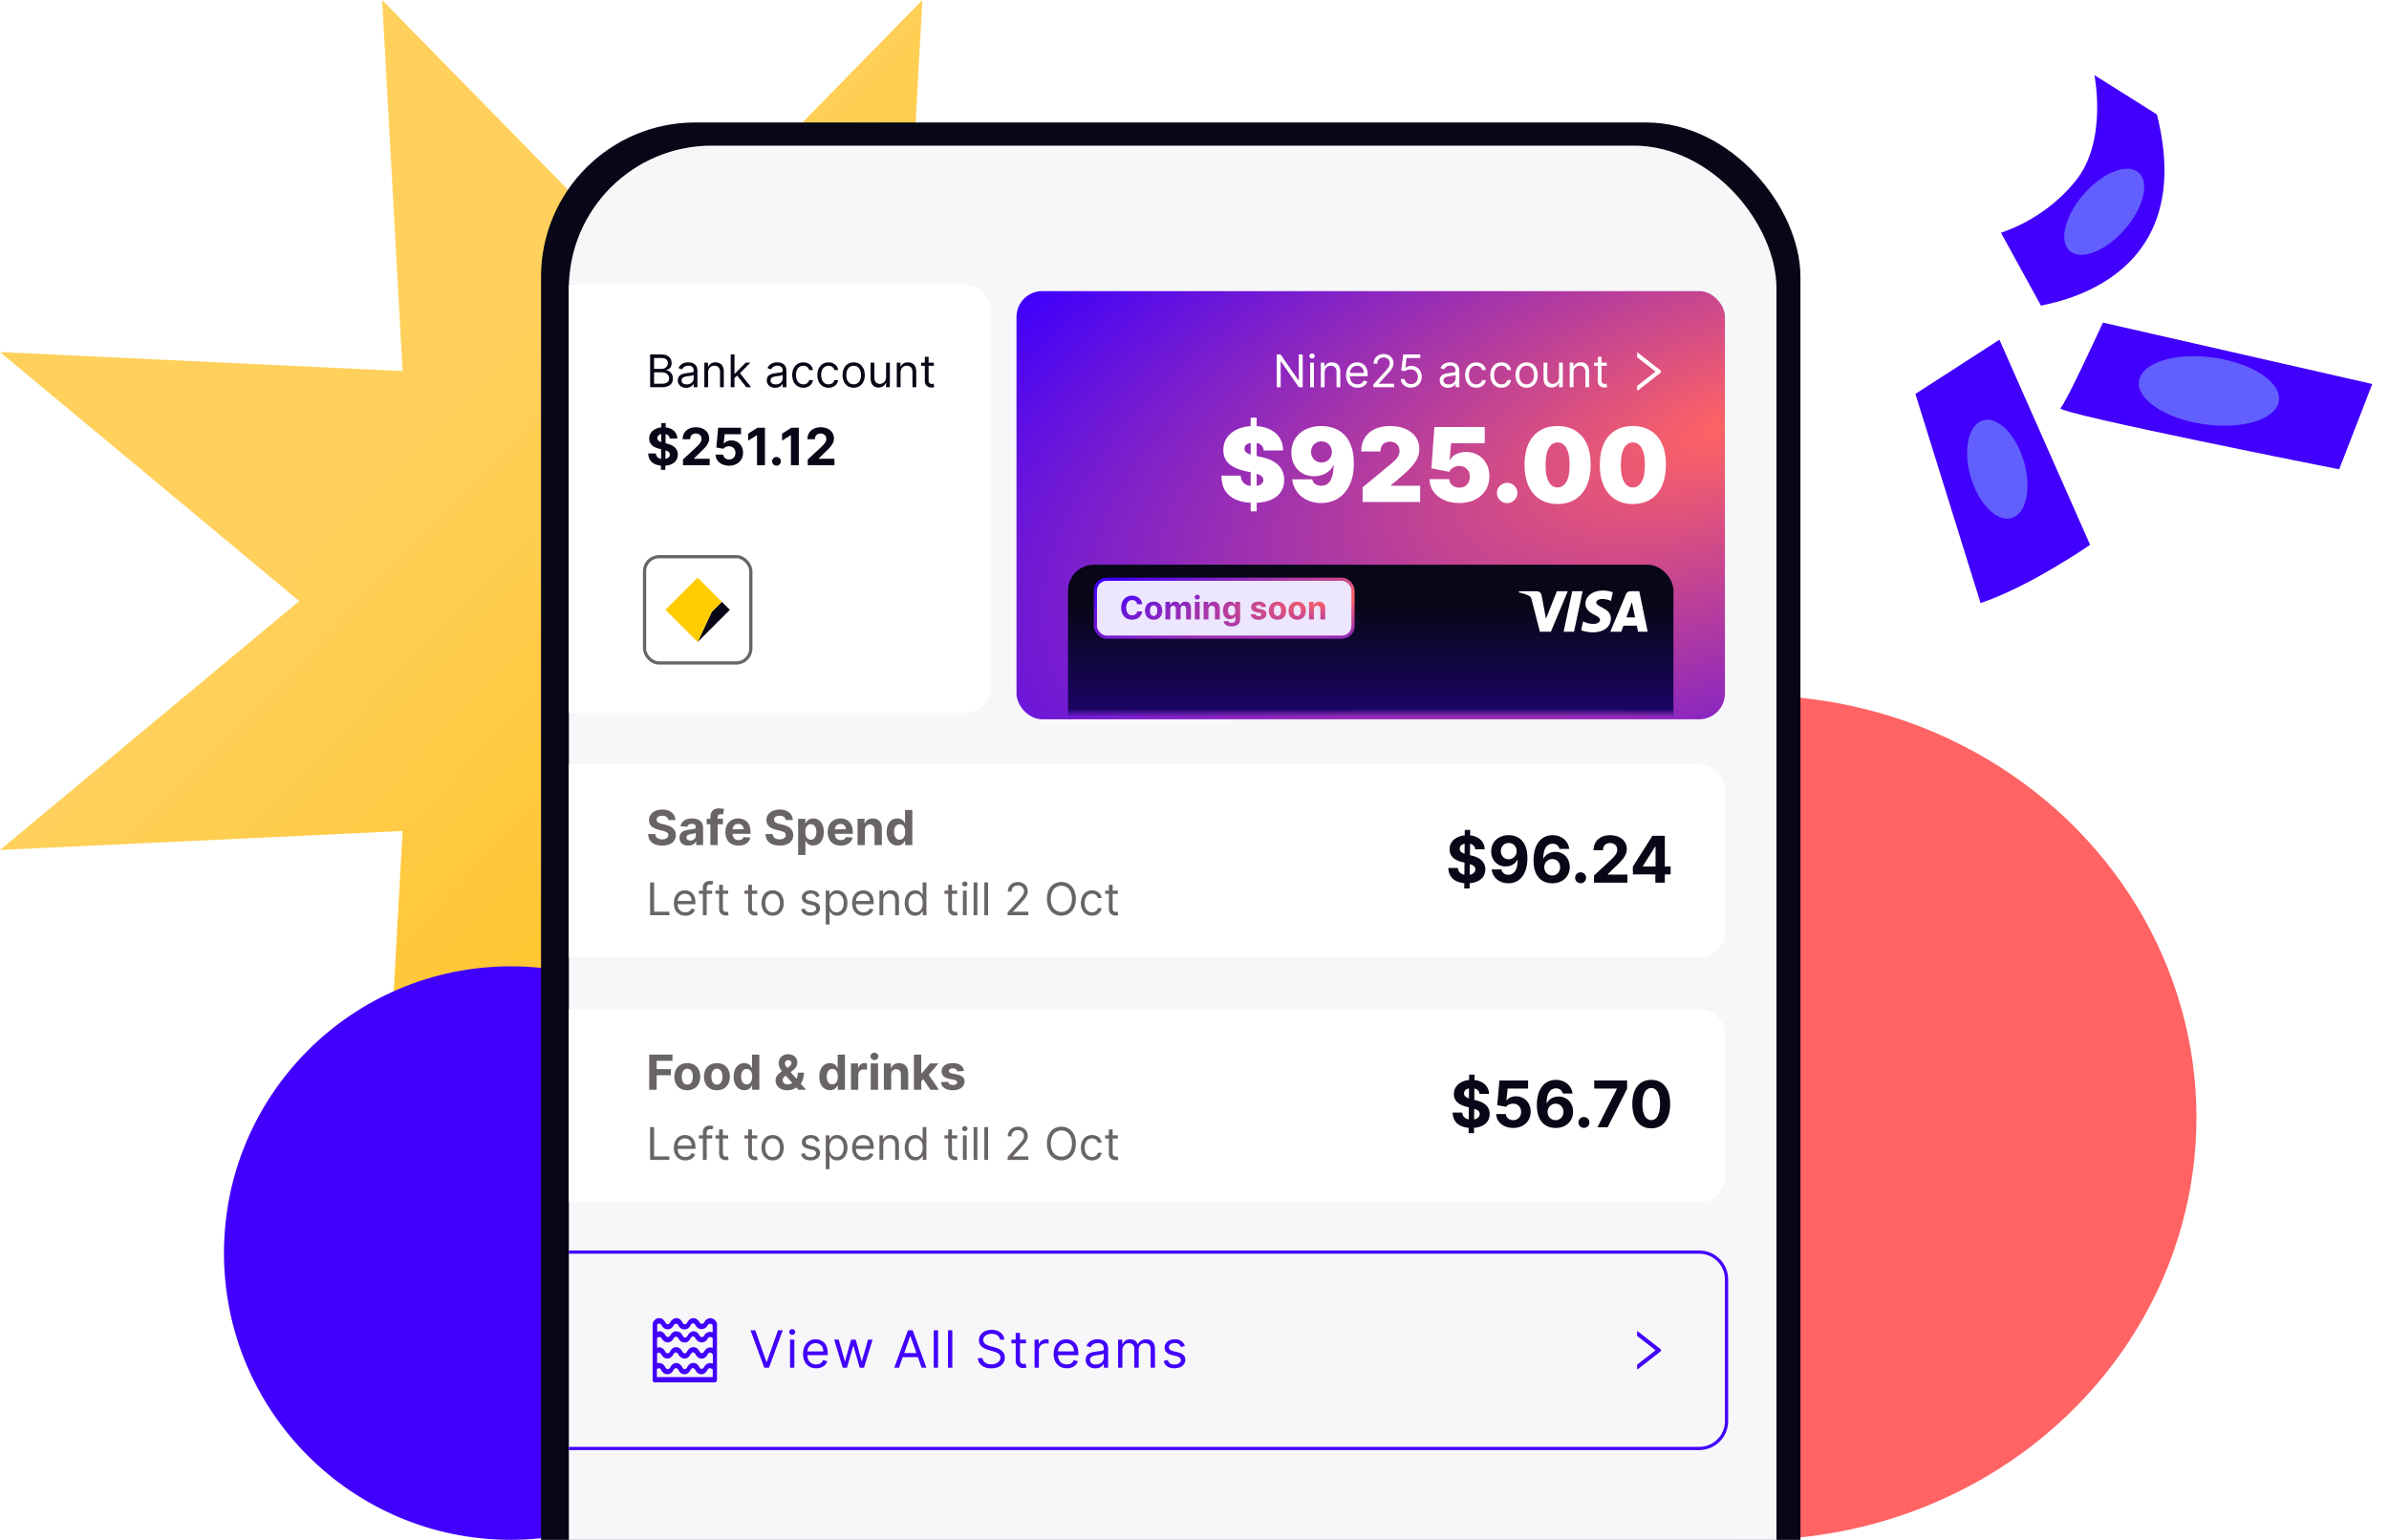 <svg width="608" height="392" viewBox="0 0 608 392" fill="none" xmlns="http://www.w3.org/2000/svg">
<path d="M166 70.215L234.75 0L229.539 94.46L332 89.624L255.846 153.017L329.009 215.027L228.811 212.27L234.75 306L166 235.818L97.25 306L102.461 211.54L0 216.376L76.154 153.017L0 89.624L102.461 94.46L97.25 0L166 70.215Z" fill="url(#paint0_linear_2044_12636)"/>
<ellipse cx="446" cy="284.5" rx="113" ry="107.5" fill="#FF6363"/>
<circle cx="130" cy="319" r="73" fill="#4100FB"/>
<path d="M487.467 100.278L508.849 86.48L531.933 138.692C531.933 138.692 516.48 149.393 504.055 153.521L487.467 100.278Z" fill="#4100FB"/>
<path d="M603.743 97.754L595.318 119.471C595.318 119.471 522.976 105.159 524.382 103.899C525.788 102.638 535.189 82.126 535.189 82.126L603.743 97.754Z" fill="#4100FB"/>
<path d="M519.437 77.826C520.332 77.265 559.913 72.719 548.933 29.128L533.029 19.126C533.029 19.126 536.459 36.076 528.157 46.142C523.327 52.099 516.768 56.649 509.253 59.258L519.437 77.826Z" fill="#4100FB"/>
<path d="M560.735 107.972C570.559 109.424 579.169 106.819 579.968 102.152C580.766 97.486 573.45 92.525 563.626 91.073C553.802 89.62 545.192 92.226 544.393 96.892C543.595 101.559 550.912 106.519 560.735 107.972Z" fill="#625FFF"/>
<path d="M544.016 43.713C540.922 41.486 534.614 44.246 529.926 49.878C525.238 55.509 523.945 61.88 527.039 64.107C530.133 66.334 536.441 63.575 541.129 57.943C545.817 52.311 547.11 45.941 544.016 43.713Z" fill="#625FFF"/>
<path d="M515.172 117.786C513.251 110.892 508.623 106.044 504.835 106.958C501.048 107.871 499.536 114.2 501.457 121.093C503.379 127.987 508.007 132.835 511.794 131.922C515.581 131.008 517.094 124.679 515.172 117.786Z" fill="#625FFF"/>
<g clip-path="url(#clip0_2044_12636)">
<rect x="137.695" y="31.173" width="320.517" height="622.422" rx="39.289" fill="#070717"/>
<g clip-path="url(#clip1_2044_12636)">
<rect x="144.777" y="37.072" width="307.336" height="546.648" rx="36.378" fill="#F7F7F9"/>
<path d="M144.777 256.868H432.444C436.065 256.868 439 259.803 439 263.425V299.485C439 303.106 436.065 306.042 432.444 306.042H144.777V256.868Z" fill="white"/>
<path d="M373.755 288.471H375.129L375.14 287.126C377.661 286.934 379.122 285.596 379.127 283.576C379.122 281.591 377.626 280.537 375.553 280.072L375.21 279.99L375.233 277.08C376.007 277.26 376.479 277.755 376.549 278.488H378.964C378.935 276.562 377.498 275.182 375.257 274.938L375.268 273.57H373.895L373.883 274.926C371.607 275.147 370 276.521 370.012 278.506C370.006 280.264 371.246 281.271 373.26 281.754L373.819 281.894L373.79 284.973C372.841 284.792 372.201 284.21 372.137 283.238H369.698C369.756 285.59 371.298 286.905 373.766 287.121L373.755 288.471ZM375.163 284.973L375.187 282.255C376.089 282.54 376.578 282.906 376.584 283.57C376.578 284.274 376.042 284.798 375.163 284.973ZM373.836 279.635C373.109 279.385 372.585 279.007 372.596 278.337C372.596 277.714 373.039 277.231 373.86 277.062L373.836 279.635ZM385.107 287.144C387.761 287.144 389.565 285.415 389.56 283.005C389.565 280.724 387.971 279.082 385.823 279.082C384.775 279.082 383.873 279.519 383.454 280.107H383.384L383.692 277.121H388.902V275.06H381.614L381.05 281.346L383.291 281.748C383.657 281.253 384.367 280.945 385.072 280.945C386.271 280.951 387.132 281.818 387.132 283.069C387.132 284.309 386.288 285.165 385.107 285.165C384.106 285.165 383.296 284.536 383.238 283.611H380.794C380.84 285.671 382.639 287.144 385.107 287.144ZM395.893 287.144C398.547 287.156 400.357 285.415 400.351 282.988C400.357 280.753 398.797 279.14 396.684 279.14C395.375 279.14 394.216 279.769 393.681 280.823H393.599C393.611 278.5 394.426 277.057 395.98 277.057C396.894 277.057 397.551 277.557 397.744 278.39H400.229C399.99 276.428 398.361 274.897 395.98 274.897C393.035 274.897 391.143 277.284 391.131 281.288C391.125 285.654 393.442 287.132 395.893 287.144ZM395.881 285.165C394.717 285.165 393.855 284.228 393.855 283.064C393.861 281.905 394.74 280.962 395.898 280.962C397.063 280.962 397.912 281.876 397.907 283.058C397.912 284.251 397.045 285.165 395.881 285.165ZM403.115 287.132C403.86 287.132 404.506 286.509 404.512 285.735C404.506 284.973 403.86 284.35 403.115 284.35C402.346 284.35 401.712 284.973 401.718 285.735C401.712 286.509 402.346 287.132 403.115 287.132ZM406.547 286.981H409.149L414.097 277.15V275.06H405.733V277.121H411.489V277.202L406.547 286.981ZM420.242 287.243C423.24 287.243 425.05 284.961 425.056 281.032C425.062 277.132 423.228 274.897 420.242 274.897C417.25 274.897 415.434 277.126 415.428 281.032C415.417 284.95 417.239 287.237 420.242 287.243ZM420.242 285.153C418.874 285.153 417.99 283.78 417.995 281.032C418.001 278.325 418.88 276.963 420.242 276.963C421.598 276.963 422.483 278.325 422.483 281.032C422.489 283.78 421.604 285.153 420.242 285.153Z" fill="#070717"/>
<path d="M165.224 277.424H167.115V273.731H170.751V272.173H167.115V270.042H171.144V268.484H165.224V277.424ZM174.918 277.555C176.952 277.555 178.218 276.163 178.218 274.098C178.218 272.02 176.952 270.632 174.918 270.632C172.884 270.632 171.618 272.02 171.618 274.098C171.618 276.163 172.884 277.555 174.918 277.555ZM174.927 276.115C173.988 276.115 173.508 275.255 173.508 274.085C173.508 272.915 173.988 272.05 174.927 272.05C175.848 272.05 176.328 272.915 176.328 274.085C176.328 275.255 175.848 276.115 174.927 276.115ZM182.457 277.555C184.492 277.555 185.758 276.163 185.758 274.098C185.758 272.02 184.492 270.632 182.457 270.632C180.423 270.632 179.157 272.02 179.157 274.098C179.157 276.163 180.423 277.555 182.457 277.555ZM182.466 276.115C181.528 276.115 181.047 275.255 181.047 274.085C181.047 272.915 181.528 272.05 182.466 272.05C183.387 272.05 183.867 272.915 183.867 274.085C183.867 275.255 183.387 276.115 182.466 276.115ZM189.438 277.534C190.521 277.534 191.084 276.909 191.341 276.351H191.42V277.424H193.253V268.484H191.398V271.845H191.341C191.092 271.3 190.556 270.632 189.434 270.632C187.962 270.632 186.718 271.775 186.718 274.08C186.718 276.324 187.91 277.534 189.438 277.534ZM190.027 276.054C189.115 276.054 188.617 275.242 188.617 274.072C188.617 272.91 189.106 272.112 190.027 272.112C190.931 272.112 191.437 272.876 191.437 274.072C191.437 275.268 190.922 276.054 190.027 276.054ZM200.369 277.555C201.151 277.555 201.998 277.337 202.657 276.822L203.198 277.424H205.137L203.792 275.883C204.29 275.224 204.604 274.277 204.604 273.063H203.063C203.063 273.648 202.919 274.168 202.683 274.609L201.207 272.915L201.731 272.539C202.482 271.998 202.919 271.317 202.919 270.474C202.919 269.331 202.033 268.366 200.596 268.366C199.129 268.366 198.156 269.366 198.156 270.662C198.156 271.457 198.54 272.12 199.007 272.714C198.034 273.382 197.379 274.015 197.379 275.05C197.379 276.46 198.51 277.555 200.369 277.555ZM201.653 275.704C201.277 275.936 200.867 276.062 200.461 276.062C199.684 276.062 199.182 275.582 199.182 274.945C199.182 274.604 199.413 274.211 199.907 273.853L199.959 273.818L201.653 275.704ZM200.313 271.854C199.981 271.435 199.749 271.064 199.749 270.693C199.749 270.243 200.09 269.868 200.609 269.863C201.133 269.859 201.43 270.226 201.43 270.579C201.43 270.955 201.225 271.265 200.78 271.548L200.313 271.854ZM211.228 277.534C212.31 277.534 212.873 276.909 213.131 276.351H213.21V277.424H215.043V268.484H213.188V271.845H213.131C212.882 271.3 212.345 270.632 211.223 270.632C209.752 270.632 208.508 271.775 208.508 274.08C208.508 276.324 209.7 277.534 211.228 277.534ZM211.817 276.054C210.905 276.054 210.407 275.242 210.407 274.072C210.407 272.91 210.896 272.112 211.817 272.112C212.721 272.112 213.227 272.876 213.227 274.072C213.227 275.268 212.712 276.054 211.817 276.054ZM216.572 277.424H218.432V273.631C218.432 272.806 219.034 272.238 219.855 272.238C220.113 272.238 220.466 272.282 220.641 272.339V270.688C220.475 270.649 220.244 270.623 220.056 270.623C219.305 270.623 218.689 271.059 218.445 271.889H218.375V270.719H216.572V277.424ZM221.602 277.424H223.462V270.719H221.602V277.424ZM222.537 269.855C223.091 269.855 223.545 269.431 223.545 268.912C223.545 268.396 223.091 267.973 222.537 267.973C221.986 267.973 221.532 268.396 221.532 268.912C221.532 269.431 221.986 269.855 222.537 269.855ZM226.812 273.548C226.816 272.683 227.331 272.177 228.082 272.177C228.828 272.177 229.278 272.666 229.274 273.487V277.424H231.133V273.155C231.133 271.592 230.217 270.632 228.82 270.632C227.824 270.632 227.104 271.121 226.803 271.902H226.724V270.719H224.952V277.424H226.812V273.548ZM232.599 277.424H234.459V275.294L234.961 274.722L236.79 277.424H238.969L236.354 273.622L238.842 270.719H236.707L234.559 273.264H234.459V268.484H232.599V277.424ZM245.334 272.631C245.168 271.396 244.172 270.632 242.478 270.632C240.763 270.632 239.632 271.426 239.636 272.718C239.632 273.722 240.265 274.373 241.575 274.635L242.736 274.866C243.321 274.984 243.587 275.198 243.596 275.534C243.587 275.931 243.155 276.215 242.505 276.215C241.841 276.215 241.4 275.931 241.287 275.386L239.457 275.482C239.632 276.765 240.723 277.555 242.5 277.555C244.238 277.555 245.482 276.669 245.486 275.346C245.482 274.377 244.849 273.797 243.548 273.53L242.334 273.286C241.71 273.151 241.479 272.937 241.483 272.614C241.479 272.212 241.933 271.95 242.509 271.95C243.155 271.95 243.539 272.304 243.631 272.736L245.334 272.631Z" fill="#696466"/>
<path d="M165.458 295.274H170.347V294.378H166.468V286.93H165.458V295.274ZM174.405 295.405C175.677 295.405 176.606 294.769 176.899 293.824L175.97 293.563C175.726 294.215 175.159 294.541 174.405 294.541C173.277 294.541 172.499 293.812 172.454 292.471H176.997V292.064C176.997 289.733 175.611 288.934 174.308 288.934C172.613 288.934 171.488 290.271 171.488 292.194C171.488 294.117 172.596 295.405 174.405 295.405ZM172.454 291.64C172.519 290.666 173.207 289.798 174.308 289.798C175.351 289.798 176.019 290.58 176.019 291.64H172.454ZM181.247 289.016H179.845V288.38C179.845 287.761 180.106 287.435 180.741 287.435C181.018 287.435 181.181 287.5 181.279 287.533L181.556 286.701C181.41 286.636 181.116 286.539 180.644 286.539C179.747 286.539 178.883 287.076 178.883 288.152V289.016H177.873V289.831H178.883V295.274H179.845V289.831H181.247V289.016ZM185.316 289.016H183.98V287.516H183.018V289.016H182.073V289.831H183.018V293.742C183.018 294.834 183.898 295.356 184.713 295.356C185.071 295.356 185.3 295.291 185.43 295.242L185.234 294.378C185.153 294.394 185.023 294.427 184.811 294.427C184.387 294.427 183.98 294.296 183.98 293.482V289.831H185.316V289.016ZM192.711 289.016H191.375V287.516H190.413V289.016H189.468V289.831H190.413V293.742C190.413 294.834 191.293 295.356 192.108 295.356C192.467 295.356 192.695 295.291 192.825 295.242L192.63 294.378C192.548 294.394 192.418 294.427 192.206 294.427C191.782 294.427 191.375 294.296 191.375 293.482V289.831H192.711V289.016ZM196.633 295.405C198.328 295.405 199.469 294.117 199.469 292.178C199.469 290.222 198.328 288.934 196.633 288.934C194.938 288.934 193.797 290.222 193.797 292.178C193.797 294.117 194.938 295.405 196.633 295.405ZM196.633 294.541C195.345 294.541 194.759 293.433 194.759 292.178C194.759 290.923 195.345 289.798 196.633 289.798C197.921 289.798 198.507 290.923 198.507 292.178C198.507 293.433 197.921 294.541 196.633 294.541ZM208.597 290.417C208.295 289.529 207.619 288.934 206.38 288.934C205.06 288.934 204.082 289.684 204.082 290.743C204.082 291.607 204.596 292.186 205.745 292.455L206.788 292.699C207.419 292.846 207.717 293.147 207.717 293.579C207.717 294.117 207.146 294.557 206.25 294.557C205.463 294.557 204.97 294.219 204.799 293.547L203.887 293.775C204.111 294.838 204.987 295.405 206.266 295.405C207.721 295.405 208.711 294.61 208.711 293.53C208.711 292.658 208.165 292.108 207.048 291.835L206.119 291.607C205.378 291.424 205.044 291.175 205.044 290.695C205.044 290.157 205.614 289.766 206.38 289.766C207.22 289.766 207.566 290.23 207.733 290.662L208.597 290.417ZM210.158 297.621H211.12V294.313H211.201C211.413 294.655 211.821 295.405 213.027 295.405C214.591 295.405 215.683 294.15 215.683 292.161C215.683 290.189 214.591 288.934 213.011 288.934C211.788 288.934 211.413 289.684 211.201 290.01H211.087V289.016H210.158V297.621ZM211.104 292.145C211.104 290.743 211.723 289.798 212.896 289.798C214.119 289.798 214.722 290.825 214.722 292.145C214.722 293.482 214.102 294.541 212.896 294.541C211.739 294.541 211.104 293.563 211.104 292.145ZM219.774 295.405C221.045 295.405 221.974 294.769 222.268 293.824L221.339 293.563C221.094 294.215 220.528 294.541 219.774 294.541C218.646 294.541 217.867 293.812 217.823 292.471H222.366V292.064C222.366 289.733 220.98 288.934 219.676 288.934C217.981 288.934 216.857 290.271 216.857 292.194C216.857 294.117 217.965 295.405 219.774 295.405ZM217.823 291.64C217.888 290.666 218.576 289.798 219.676 289.798C220.72 289.798 221.388 290.58 221.388 291.64H217.823ZM224.79 291.509C224.79 290.417 225.466 289.798 226.387 289.798C227.28 289.798 227.821 290.381 227.821 291.363V295.274H228.783V291.298C228.783 289.7 227.931 288.934 226.664 288.934C225.719 288.934 225.132 289.358 224.839 289.994H224.757V289.016H223.828V295.274H224.79V291.509ZM232.903 295.405C234.109 295.405 234.517 294.655 234.729 294.313H234.843V295.274H235.772V286.93H234.81V290.01H234.729C234.517 289.684 234.142 288.934 232.92 288.934C231.339 288.934 230.247 290.189 230.247 292.161C230.247 294.15 231.339 295.405 232.903 295.405ZM233.034 294.541C231.828 294.541 231.208 293.482 231.208 292.145C231.208 290.825 231.811 289.798 233.034 289.798C234.207 289.798 234.827 290.743 234.827 292.145C234.827 293.563 234.191 294.541 233.034 294.541ZM243.615 289.016H242.279V287.516H241.317V289.016H240.372V289.831H241.317V293.742C241.317 294.834 242.197 295.356 243.012 295.356C243.371 295.356 243.599 295.291 243.729 295.242L243.534 294.378C243.452 294.394 243.322 294.427 243.11 294.427C242.686 294.427 242.279 294.296 242.279 293.482V289.831H243.615V289.016ZM245.062 295.274H246.023V289.016H245.062V295.274ZM245.551 287.973C245.926 287.973 246.235 287.679 246.235 287.321C246.235 286.962 245.926 286.669 245.551 286.669C245.176 286.669 244.866 286.962 244.866 287.321C244.866 287.679 245.176 287.973 245.551 287.973ZM248.746 286.93H247.785V295.274H248.746V286.93ZM251.469 286.93H250.507V295.274H251.469V286.93ZM256.441 295.274H261.705V294.378H257.826V294.313L259.701 292.308C261.135 290.772 261.558 290.055 261.558 289.13C261.558 287.842 260.515 286.816 259.049 286.816C257.586 286.816 256.473 287.81 256.473 289.277H257.435C257.435 288.327 258.05 287.696 259.016 287.696C259.921 287.696 260.613 288.25 260.613 289.13C260.613 289.9 260.161 290.47 259.195 291.526L256.441 294.541V295.274ZM273.802 291.102C273.802 288.462 272.254 286.816 270.119 286.816C267.984 286.816 266.436 288.462 266.436 291.102C266.436 293.742 267.984 295.388 270.119 295.388C272.254 295.388 273.802 293.742 273.802 291.102ZM272.825 291.102C272.825 293.27 271.635 294.443 270.119 294.443C268.603 294.443 267.414 293.27 267.414 291.102C267.414 288.934 268.603 287.761 270.119 287.761C271.635 287.761 272.825 288.934 272.825 291.102ZM277.914 295.405C279.299 295.405 280.212 294.557 280.375 293.449H279.413C279.234 294.133 278.663 294.541 277.914 294.541C276.773 294.541 276.039 293.596 276.039 292.145C276.039 290.727 276.789 289.798 277.914 289.798C278.761 289.798 279.266 290.32 279.413 290.89H280.375C280.212 289.717 279.217 288.934 277.897 288.934C276.202 288.934 275.078 290.271 275.078 292.178C275.078 294.052 276.153 295.405 277.914 295.405ZM284.502 289.016H283.166V287.516H282.204V289.016H281.259V289.831H282.204V293.742C282.204 294.834 283.084 295.356 283.899 295.356C284.258 295.356 284.486 295.291 284.616 295.242L284.421 294.378C284.339 294.394 284.209 294.427 283.997 294.427C283.573 294.427 283.166 294.296 283.166 293.482V289.831H284.502V289.016Z" fill="#696466"/>
<path d="M144.777 194.582H432.444C436.065 194.582 439 197.517 439 201.138V237.199C439 240.82 436.065 243.755 432.444 243.755H144.777V194.582Z" fill="white"/>
<path d="M372.651 226.184H374.024L374.036 224.84C376.556 224.648 378.017 223.309 378.023 221.289C378.017 219.304 376.521 218.251 374.449 217.785L374.106 217.704L374.129 214.793C374.903 214.974 375.375 215.468 375.445 216.202H377.86C377.831 214.275 376.393 212.896 374.152 212.651L374.164 211.283H372.79L372.779 212.64C370.503 212.861 368.896 214.234 368.908 216.219C368.902 217.977 370.142 218.984 372.156 219.467L372.715 219.607L372.685 222.686C371.737 222.506 371.096 221.924 371.032 220.952H368.593C368.652 223.303 370.194 224.619 372.662 224.834L372.651 226.184ZM374.059 222.686L374.082 219.968C374.985 220.253 375.474 220.62 375.479 221.283C375.474 221.988 374.938 222.512 374.059 222.686ZM372.732 217.349C372.004 217.098 371.481 216.72 371.492 216.051C371.492 215.428 371.935 214.945 372.755 214.776L372.732 217.349ZM383.962 212.61C381.296 212.599 379.497 214.345 379.509 216.743C379.515 218.967 381.057 220.579 383.17 220.579C384.48 220.579 385.644 219.945 386.174 218.897H386.255C386.249 221.26 385.429 222.698 383.874 222.698C382.961 222.698 382.303 222.197 382.111 221.33H379.625C379.858 223.338 381.488 224.857 383.874 224.857C386.826 224.857 388.729 222.471 388.723 218.425C388.717 214.106 386.412 212.622 383.962 212.61ZM383.979 214.59C385.138 214.59 385.993 215.532 386.005 216.668C386.011 217.808 385.108 218.751 383.956 218.751C382.792 218.751 381.959 217.843 381.954 216.673C381.942 215.509 382.809 214.59 383.979 214.59ZM395.044 224.857C397.699 224.869 399.509 223.129 399.503 220.701C399.509 218.466 397.949 216.854 395.836 216.854C394.526 216.854 393.368 217.482 392.833 218.536H392.751C392.763 216.214 393.578 214.77 395.132 214.77C396.046 214.77 396.703 215.271 396.895 216.103H399.381C399.142 214.141 397.512 212.61 395.132 212.61C392.186 212.61 390.295 214.997 390.283 219.002C390.277 223.367 392.594 224.846 395.044 224.857ZM395.033 222.878C393.869 222.878 393.007 221.941 393.007 220.777C393.013 219.619 393.892 218.676 395.05 218.676C396.214 218.676 397.064 219.59 397.058 220.771C397.064 221.964 396.197 222.878 395.033 222.878ZM402.267 224.846C403.012 224.846 403.658 224.223 403.664 223.449C403.658 222.686 403.012 222.063 402.267 222.063C401.498 222.063 400.864 222.686 400.87 223.449C400.864 224.223 401.498 224.846 402.267 224.846ZM405.676 224.694H414.174V222.634H409.168V222.552L410.909 220.847C413.359 218.612 414.017 217.494 414.017 216.138C414.017 214.071 412.329 212.61 409.774 212.61C407.271 212.61 405.554 214.106 405.56 216.446H407.952C407.946 215.305 408.668 214.607 409.756 214.607C410.804 214.607 411.584 215.259 411.584 216.307C411.584 217.255 411.002 217.907 409.919 218.949L405.676 222.878V224.694ZM415.564 222.599H421.286V224.694H423.696V222.599H425.174V220.579H423.696V212.773H420.541L415.564 220.614V222.599ZM421.332 220.579H418.102V220.486L421.239 215.521H421.332V220.579Z" fill="#070717"/>
<path d="M170.074 208.768H171.886C171.86 207.175 170.55 206.075 168.56 206.075C166.599 206.075 165.163 207.157 165.172 208.781C165.168 210.1 166.097 210.855 167.608 211.217L168.581 211.462C169.555 211.698 170.096 211.977 170.101 212.579C170.096 213.234 169.476 213.68 168.516 213.68C167.534 213.68 166.826 213.226 166.765 212.331H164.936C164.984 214.265 166.368 215.264 168.538 215.264C170.721 215.264 172.004 214.221 172.008 212.584C172.004 211.095 170.882 210.305 169.328 209.956L168.525 209.764C167.748 209.585 167.097 209.297 167.11 208.655C167.11 208.079 167.621 207.655 168.547 207.655C169.45 207.655 170.005 208.065 170.074 208.768ZM175.157 215.264C176.148 215.264 176.79 214.832 177.117 214.208H177.17V215.138H178.933V210.615C178.933 209.017 177.58 208.345 176.087 208.345C174.48 208.345 173.424 209.113 173.166 210.336L174.886 210.475C175.013 210.03 175.41 209.703 176.078 209.703C176.711 209.703 177.074 210.021 177.074 210.571V210.598C177.074 211.03 176.615 211.086 175.45 211.2C174.122 211.322 172.931 211.767 172.931 213.265C172.931 214.592 173.878 215.264 175.157 215.264ZM175.69 213.981C175.118 213.981 174.707 213.715 174.707 213.204C174.707 212.68 175.14 212.422 175.794 212.331C176.2 212.274 176.864 212.178 177.087 212.029V212.741C177.087 213.444 176.506 213.981 175.69 213.981ZM183.982 208.432H182.651V207.983C182.651 207.529 182.834 207.262 183.38 207.262C183.602 207.262 183.829 207.31 183.978 207.358L184.305 205.961C184.074 205.891 183.563 205.778 182.991 205.778C181.729 205.778 180.791 206.49 180.791 207.948V208.432H179.844V209.829H180.791V215.138H182.651V209.829H183.982V208.432ZM187.934 215.269C189.593 215.269 190.71 214.461 190.972 213.217L189.252 213.103C189.065 213.614 188.584 213.88 187.965 213.88C187.035 213.88 186.445 213.265 186.445 212.265V212.261H191.012V211.75C191.012 209.471 189.632 208.345 187.86 208.345C185.887 208.345 184.607 209.746 184.607 211.816C184.607 213.942 185.869 215.269 187.934 215.269ZM186.445 211.108C186.485 210.344 187.065 209.733 187.89 209.733C188.698 209.733 189.257 210.309 189.261 211.108H186.445ZM199.956 208.768H201.767C201.741 207.175 200.432 206.075 198.441 206.075C196.481 206.075 195.044 207.157 195.053 208.781C195.049 210.1 195.979 210.855 197.489 211.217L198.463 211.462C199.436 211.698 199.977 211.977 199.982 212.579C199.977 213.234 199.358 213.68 198.397 213.68C197.415 213.68 196.708 213.226 196.647 212.331H194.817C194.865 214.265 196.249 215.264 198.419 215.264C200.602 215.264 201.885 214.221 201.89 212.584C201.885 211.095 200.763 210.305 199.209 209.956L198.406 209.764C197.629 209.585 196.978 209.297 196.991 208.655C196.991 208.079 197.502 207.655 198.428 207.655C199.331 207.655 199.886 208.065 199.956 208.768ZM203.126 217.652H204.986V214.064H205.043C205.3 214.623 205.863 215.247 206.946 215.247C208.474 215.247 209.666 214.038 209.666 211.794C209.666 209.489 208.422 208.345 206.95 208.345C205.828 208.345 205.291 209.013 205.043 209.559H204.96V208.432H203.126V217.652ZM204.947 211.785C204.947 210.589 205.453 209.825 206.357 209.825C207.278 209.825 207.767 210.624 207.767 211.785C207.767 212.955 207.269 213.767 206.357 213.767C205.462 213.767 204.947 212.981 204.947 211.785ZM213.961 215.269C215.62 215.269 216.738 214.461 217 213.217L215.28 213.103C215.092 213.614 214.612 213.88 213.992 213.88C213.062 213.88 212.473 213.265 212.473 212.265V212.261H217.039V211.75C217.039 209.471 215.66 208.345 213.887 208.345C211.914 208.345 210.635 209.746 210.635 211.816C210.635 213.942 211.897 215.269 213.961 215.269ZM212.473 211.108C212.512 210.344 213.093 209.733 213.918 209.733C214.725 209.733 215.284 210.309 215.289 211.108H212.473ZM220.113 211.261C220.117 210.397 220.632 209.89 221.383 209.89C222.129 209.89 222.579 210.379 222.575 211.2V215.138H224.434V210.868C224.434 209.305 223.518 208.345 222.121 208.345C221.125 208.345 220.405 208.834 220.104 209.615H220.025V208.432H218.253V215.138H220.113V211.261ZM228.371 215.247C229.454 215.247 230.017 214.623 230.275 214.064H230.353V215.138H232.187V206.197H230.331V209.559H230.275C230.026 209.013 229.489 208.345 228.367 208.345C226.896 208.345 225.651 209.489 225.651 211.794C225.651 214.038 226.843 215.247 228.371 215.247ZM228.96 213.767C228.048 213.767 227.55 212.955 227.55 211.785C227.55 210.624 228.039 209.825 228.96 209.825C229.864 209.825 230.371 210.589 230.371 211.785C230.371 212.981 229.855 213.767 228.96 213.767Z" fill="#696466"/>
<path d="M165.458 232.988H170.347V232.092H166.468V224.643H165.458V232.988ZM174.405 233.118C175.677 233.118 176.606 232.483 176.899 231.538L175.97 231.277C175.726 231.929 175.159 232.255 174.405 232.255C173.277 232.255 172.499 231.525 172.454 230.185H176.997V229.777C176.997 227.447 175.611 226.648 174.308 226.648C172.613 226.648 171.488 227.985 171.488 229.908C171.488 231.831 172.596 233.118 174.405 233.118ZM172.454 229.354C172.519 228.38 173.207 227.512 174.308 227.512C175.351 227.512 176.019 228.294 176.019 229.354H172.454ZM181.247 226.73H179.845V226.094C179.845 225.475 180.106 225.149 180.741 225.149C181.018 225.149 181.181 225.214 181.279 225.246L181.556 224.415C181.41 224.35 181.116 224.252 180.644 224.252C179.747 224.252 178.883 224.79 178.883 225.866V226.73H177.873V227.544H178.883V232.988H179.845V227.544H181.247V226.73ZM185.316 226.73H183.98V225.23H183.018V226.73H182.073V227.544H183.018V231.456C183.018 232.548 183.898 233.07 184.713 233.07C185.071 233.07 185.3 233.004 185.43 232.955L185.234 232.092C185.153 232.108 185.023 232.141 184.811 232.141C184.387 232.141 183.98 232.01 183.98 231.195V227.544H185.316V226.73ZM192.711 226.73H191.375V225.23H190.413V226.73H189.468V227.544H190.413V231.456C190.413 232.548 191.293 233.07 192.108 233.07C192.467 233.07 192.695 233.004 192.825 232.955L192.63 232.092C192.548 232.108 192.418 232.141 192.206 232.141C191.782 232.141 191.375 232.01 191.375 231.195V227.544H192.711V226.73ZM196.633 233.118C198.328 233.118 199.469 231.831 199.469 229.891C199.469 227.936 198.328 226.648 196.633 226.648C194.938 226.648 193.797 227.936 193.797 229.891C193.797 231.831 194.938 233.118 196.633 233.118ZM196.633 232.255C195.345 232.255 194.759 231.146 194.759 229.891C194.759 228.636 195.345 227.512 196.633 227.512C197.921 227.512 198.507 228.636 198.507 229.891C198.507 231.146 197.921 232.255 196.633 232.255ZM208.597 228.131C208.295 227.243 207.619 226.648 206.38 226.648C205.06 226.648 204.082 227.398 204.082 228.457C204.082 229.321 204.596 229.9 205.745 230.168L206.788 230.413C207.419 230.56 207.717 230.861 207.717 231.293C207.717 231.831 207.146 232.271 206.25 232.271C205.463 232.271 204.97 231.933 204.799 231.26L203.887 231.489C204.111 232.552 204.987 233.118 206.266 233.118C207.721 233.118 208.711 232.324 208.711 231.244C208.711 230.372 208.165 229.822 207.048 229.549L206.119 229.321C205.378 229.138 205.044 228.889 205.044 228.408C205.044 227.87 205.614 227.479 206.38 227.479C207.22 227.479 207.566 227.944 207.733 228.376L208.597 228.131ZM210.158 235.335H211.12V232.026H211.201C211.413 232.369 211.821 233.118 213.027 233.118C214.591 233.118 215.683 231.863 215.683 229.875C215.683 227.903 214.591 226.648 213.011 226.648C211.788 226.648 211.413 227.398 211.201 227.724H211.087V226.73H210.158V235.335ZM211.104 229.859C211.104 228.457 211.723 227.512 212.896 227.512C214.119 227.512 214.722 228.539 214.722 229.859C214.722 231.195 214.102 232.255 212.896 232.255C211.739 232.255 211.104 231.277 211.104 229.859ZM219.774 233.118C221.045 233.118 221.974 232.483 222.268 231.538L221.339 231.277C221.094 231.929 220.528 232.255 219.774 232.255C218.646 232.255 217.867 231.525 217.823 230.185H222.366V229.777C222.366 227.447 220.98 226.648 219.676 226.648C217.981 226.648 216.857 227.985 216.857 229.908C216.857 231.831 217.965 233.118 219.774 233.118ZM217.823 229.354C217.888 228.38 218.576 227.512 219.676 227.512C220.72 227.512 221.388 228.294 221.388 229.354H217.823ZM224.79 229.223C224.79 228.131 225.466 227.512 226.387 227.512C227.28 227.512 227.821 228.095 227.821 229.076V232.988H228.783V229.011C228.783 227.414 227.931 226.648 226.664 226.648C225.719 226.648 225.132 227.072 224.839 227.707H224.757V226.73H223.828V232.988H224.79V229.223ZM232.903 233.118C234.109 233.118 234.517 232.369 234.729 232.026H234.843V232.988H235.772V224.643H234.81V227.724H234.729C234.517 227.398 234.142 226.648 232.92 226.648C231.339 226.648 230.247 227.903 230.247 229.875C230.247 231.863 231.339 233.118 232.903 233.118ZM233.034 232.255C231.828 232.255 231.208 231.195 231.208 229.859C231.208 228.539 231.811 227.512 233.034 227.512C234.207 227.512 234.827 228.457 234.827 229.859C234.827 231.277 234.191 232.255 233.034 232.255ZM243.615 226.73H242.279V225.23H241.317V226.73H240.372V227.544H241.317V231.456C241.317 232.548 242.197 233.07 243.012 233.07C243.371 233.07 243.599 233.004 243.729 232.955L243.534 232.092C243.452 232.108 243.322 232.141 243.11 232.141C242.686 232.141 242.279 232.01 242.279 231.195V227.544H243.615V226.73ZM245.062 232.988H246.023V226.73H245.062V232.988ZM245.551 225.686C245.926 225.686 246.235 225.393 246.235 225.035C246.235 224.676 245.926 224.383 245.551 224.383C245.176 224.383 244.866 224.676 244.866 225.035C244.866 225.393 245.176 225.686 245.551 225.686ZM248.746 224.643H247.785V232.988H248.746V224.643ZM251.469 224.643H250.507V232.988H251.469V224.643ZM256.441 232.988H261.705V232.092H257.826V232.026L259.701 230.022C261.135 228.486 261.558 227.769 261.558 226.844C261.558 225.556 260.515 224.529 259.049 224.529C257.586 224.529 256.473 225.524 256.473 226.99H257.435C257.435 226.041 258.05 225.409 259.016 225.409C259.921 225.409 260.613 225.964 260.613 226.844C260.613 227.614 260.161 228.184 259.195 229.239L256.441 232.255V232.988ZM273.802 228.816C273.802 226.175 272.254 224.529 270.119 224.529C267.984 224.529 266.436 226.175 266.436 228.816C266.436 231.456 267.984 233.102 270.119 233.102C272.254 233.102 273.802 231.456 273.802 228.816ZM272.825 228.816C272.825 230.983 271.635 232.157 270.119 232.157C268.603 232.157 267.414 230.983 267.414 228.816C267.414 226.648 268.603 225.475 270.119 225.475C271.635 225.475 272.825 226.648 272.825 228.816ZM277.914 233.118C279.299 233.118 280.212 232.271 280.375 231.163H279.413C279.234 231.847 278.663 232.255 277.914 232.255C276.773 232.255 276.039 231.309 276.039 229.859C276.039 228.441 276.789 227.512 277.914 227.512C278.761 227.512 279.266 228.033 279.413 228.604H280.375C280.212 227.43 279.217 226.648 277.897 226.648C276.202 226.648 275.078 227.985 275.078 229.891C275.078 231.766 276.153 233.118 277.914 233.118ZM284.502 226.73H283.166V225.23H282.204V226.73H281.259V227.544H282.204V231.456C282.204 232.548 283.084 233.07 283.899 233.07C284.258 233.07 284.486 233.004 284.616 232.955L284.421 232.092C284.339 232.108 284.209 232.141 283.997 232.141C283.573 232.141 283.166 232.01 283.166 231.195V227.544H284.502V226.73Z" fill="#696466"/>
<path d="M144.777 72.466H245.583C249.205 72.466 252.14 75.402 252.14 79.023V174.912C252.14 178.533 249.205 181.468 245.583 181.468H144.777V72.466Z" fill="white"/>
<path d="M168.214 119.621H169.313L169.323 118.546C171.339 118.392 172.508 117.321 172.512 115.705C172.508 114.117 171.311 113.274 169.653 112.902L169.379 112.837L169.397 110.508C170.017 110.653 170.394 111.048 170.45 111.635H172.382C172.359 110.094 171.209 108.99 169.416 108.795L169.425 107.7H168.326L168.317 108.785C166.496 108.962 165.211 110.061 165.22 111.649C165.216 113.055 166.207 113.861 167.819 114.248L168.266 114.359L168.242 116.823C167.483 116.678 166.971 116.213 166.92 115.435H164.969C165.015 117.316 166.249 118.369 168.224 118.541L168.214 119.621ZM169.341 116.823L169.36 114.648C170.082 114.876 170.473 115.17 170.478 115.7C170.473 116.264 170.045 116.683 169.341 116.823ZM168.28 112.553C167.698 112.352 167.278 112.05 167.288 111.514C167.288 111.016 167.642 110.629 168.298 110.494L168.28 112.553ZM173.813 118.429H180.611V116.781H176.607V116.716L177.999 115.351C179.96 113.563 180.486 112.669 180.486 111.584C180.486 109.931 179.135 108.762 177.091 108.762C175.089 108.762 173.715 109.959 173.72 111.831H175.634C175.629 110.918 176.206 110.359 177.077 110.359C177.915 110.359 178.539 110.881 178.539 111.719C178.539 112.478 178.074 113 177.208 113.833L173.813 116.976V118.429ZM185.556 118.56C187.679 118.56 189.123 117.177 189.118 115.249C189.123 113.423 187.847 112.11 186.128 112.11C185.29 112.11 184.568 112.459 184.233 112.93H184.177L184.424 110.541H188.592V108.892H182.762L182.31 113.922L184.103 114.243C184.396 113.847 184.964 113.6 185.528 113.6C186.487 113.605 187.176 114.299 187.176 115.3C187.176 116.292 186.501 116.976 185.556 116.976C184.755 116.976 184.107 116.473 184.061 115.733H182.105C182.142 117.381 183.581 118.56 185.556 118.56ZM194.673 108.892H192.778L190.417 110.387V112.175L192.601 110.806H192.657V118.429H194.673V108.892ZM197.619 118.55C198.215 118.55 198.731 118.052 198.736 117.433C198.731 116.823 198.215 116.324 197.619 116.324C197.004 116.324 196.496 116.823 196.501 117.433C196.496 118.052 197.004 118.55 197.619 118.55ZM203.304 108.892H201.409L199.048 110.387V112.175L201.232 110.806H201.288V118.429H203.304V108.892ZM205.571 118.429H212.37V116.781H208.365V116.716L209.757 115.351C211.718 113.563 212.244 112.669 212.244 111.584C212.244 109.931 210.893 108.762 208.849 108.762C206.847 108.762 205.473 109.959 205.478 111.831H207.392C207.387 110.918 207.964 110.359 208.835 110.359C209.673 110.359 210.297 110.881 210.297 111.719C210.297 112.478 209.832 113 208.966 113.833L205.571 116.976V118.429Z" fill="#070717"/>
<path d="M165.458 98.579H168.473C170.445 98.579 171.26 97.618 171.26 96.363C171.26 95.043 170.347 94.326 169.581 94.277V94.195C170.298 94 170.934 93.527 170.934 92.451C170.934 91.229 170.119 90.235 168.375 90.235H165.458V98.579ZM166.468 97.683V94.782H168.522C169.614 94.782 170.298 95.515 170.298 96.363C170.298 97.096 169.793 97.683 168.473 97.683H166.468ZM166.468 93.902V91.131H168.375C169.483 91.131 169.972 91.718 169.972 92.451C169.972 93.331 169.255 93.902 168.343 93.902H166.468ZM174.632 98.726C175.724 98.726 176.294 98.139 176.49 97.732H176.538V98.579H177.5V94.456C177.5 92.468 175.984 92.239 175.186 92.239C174.24 92.239 173.165 92.565 172.676 93.706L173.588 94.032C173.8 93.576 174.302 93.087 175.218 93.087C176.102 93.087 176.538 93.555 176.538 94.358V94.391C176.538 94.855 176.066 94.814 174.925 94.961C173.764 95.112 172.496 95.369 172.496 96.803C172.496 98.025 173.442 98.726 174.632 98.726ZM174.778 97.862C174.012 97.862 173.458 97.52 173.458 96.852C173.458 96.118 174.126 95.89 174.876 95.792C175.283 95.743 176.375 95.629 176.538 95.434V96.314C176.538 97.096 175.919 97.862 174.778 97.862ZM180.217 94.814C180.217 93.722 180.893 93.103 181.814 93.103C182.706 93.103 183.248 93.686 183.248 94.668V98.579H184.21V94.603C184.21 93.005 183.358 92.239 182.091 92.239C181.146 92.239 180.559 92.663 180.266 93.299H180.184V92.321H179.255V98.579H180.217V94.814ZM185.967 98.579H186.928V96.237L187.601 95.613L189.944 98.579H191.166L188.326 94.994L190.97 92.321H189.781L187.043 95.108H186.928V90.235H185.967V98.579ZM197.277 98.726C198.369 98.726 198.939 98.139 199.135 97.732H199.184V98.579H200.145V94.456C200.145 92.468 198.629 92.239 197.831 92.239C196.886 92.239 195.81 92.565 195.321 93.706L196.234 94.032C196.446 93.576 196.947 93.087 197.863 93.087C198.748 93.087 199.184 93.555 199.184 94.358V94.391C199.184 94.855 198.711 94.814 197.57 94.961C196.409 95.112 195.142 95.369 195.142 96.803C195.142 98.025 196.087 98.726 197.277 98.726ZM197.423 97.862C196.657 97.862 196.103 97.52 196.103 96.852C196.103 96.118 196.771 95.89 197.521 95.792C197.929 95.743 199.021 95.629 199.184 95.434V96.314C199.184 97.096 198.564 97.862 197.423 97.862ZM204.443 98.71C205.828 98.71 206.741 97.862 206.904 96.754H205.942C205.763 97.439 205.193 97.846 204.443 97.846C203.302 97.846 202.569 96.901 202.569 95.45C202.569 94.032 203.318 93.103 204.443 93.103C205.29 93.103 205.796 93.625 205.942 94.195H206.904C206.741 93.022 205.747 92.239 204.427 92.239C202.732 92.239 201.607 93.576 201.607 95.483C201.607 97.357 202.683 98.71 204.443 98.71ZM210.852 98.71C212.237 98.71 213.15 97.862 213.313 96.754H212.351C212.172 97.439 211.602 97.846 210.852 97.846C209.711 97.846 208.978 96.901 208.978 95.45C208.978 94.032 209.727 93.103 210.852 93.103C211.7 93.103 212.205 93.625 212.351 94.195H213.313C213.15 93.022 212.156 92.239 210.836 92.239C209.141 92.239 208.016 93.576 208.016 95.483C208.016 97.357 209.092 98.71 210.852 98.71ZM217.261 98.71C218.956 98.71 220.097 97.422 220.097 95.483C220.097 93.527 218.956 92.239 217.261 92.239C215.566 92.239 214.425 93.527 214.425 95.483C214.425 97.422 215.566 98.71 217.261 98.71ZM217.261 97.846C215.974 97.846 215.387 96.738 215.387 95.483C215.387 94.228 215.974 93.103 217.261 93.103C218.549 93.103 219.136 94.228 219.136 95.483C219.136 96.738 218.549 97.846 217.261 97.846ZM225.509 96.02C225.509 97.194 224.613 97.732 223.896 97.732C223.097 97.732 222.527 97.145 222.527 96.232V92.321H221.565V96.298C221.565 97.895 222.412 98.661 223.586 98.661C224.531 98.661 225.151 98.156 225.444 97.52H225.509V98.579H226.471V92.321H225.509V96.02ZM229.194 94.814C229.194 93.722 229.87 93.103 230.791 93.103C231.683 93.103 232.225 93.686 232.225 94.668V98.579H233.187V94.603C233.187 93.005 232.335 92.239 231.068 92.239C230.123 92.239 229.536 92.663 229.242 93.299H229.161V92.321H228.232V98.579H229.194V94.814ZM237.665 92.321H236.329V90.821H235.367V92.321H234.422V93.136H235.367V97.047C235.367 98.139 236.248 98.661 237.062 98.661C237.421 98.661 237.649 98.596 237.78 98.547L237.584 97.683C237.502 97.699 237.372 97.732 237.16 97.732C236.736 97.732 236.329 97.602 236.329 96.787V93.136H237.665V92.321Z" fill="#070717"/>
<rect x="164.037" y="141.719" width="27.046" height="27.046" rx="3.688" fill="white" stroke="#696466" stroke-width="0.82"/>
<path fill-rule="evenodd" clip-rule="evenodd" d="M181.139 155.764L177.548 163.438L185.754 155.241L183.697 153.204" fill="#070717"/>
<path fill-rule="evenodd" clip-rule="evenodd" d="M169.364 155.242L177.549 163.438L181.141 155.764L183.698 153.204L177.55 147.047" fill="#FFCC00"/>
<path d="M166.65 351.937C166.577 351.936 166.506 351.919 166.442 351.887C166.367 351.852 166.302 351.801 166.25 351.737C166.203 351.67 166.164 351.597 166.134 351.521C166.106 351.44 166.092 351.356 166.092 351.271V348.582C166.084 348.51 166.084 348.438 166.092 348.366V336.987C166.099 336.877 166.127 336.769 166.175 336.67C166.315 336.338 166.542 336.051 166.833 335.838C167.091 335.648 167.403 335.546 167.723 335.547C168.061 335.536 168.394 335.635 168.672 335.83C168.963 336.046 169.194 336.332 169.346 336.662C169.402 336.793 169.49 336.908 169.603 336.995C169.704 337.058 169.818 337.095 169.936 337.103C170.059 337.096 170.177 337.056 170.277 336.987C170.388 336.902 170.479 336.794 170.544 336.67C170.699 336.336 170.941 336.049 171.243 335.838C171.505 335.651 171.819 335.55 172.141 335.547C172.465 335.548 172.78 335.653 173.04 335.846C173.327 336.062 173.554 336.349 173.697 336.679C173.756 336.804 173.844 336.913 173.955 336.995C174.052 337.071 174.173 337.112 174.296 337.112C174.42 337.114 174.541 337.072 174.637 336.995C174.753 336.917 174.841 336.803 174.887 336.67C175.04 336.34 175.275 336.053 175.569 335.838C175.814 335.668 176.103 335.573 176.401 335.563H176.543C176.84 335.57 177.129 335.662 177.375 335.83C177.654 336.032 177.882 336.297 178.041 336.604C178.096 336.724 178.185 336.826 178.298 336.895C178.397 336.968 178.517 337.006 178.64 337.003C178.759 337.005 178.876 336.967 178.972 336.895C179.08 336.82 179.169 336.72 179.23 336.604C179.378 336.293 179.605 336.026 179.888 335.83C180.121 335.668 180.395 335.575 180.678 335.563H180.736C181.084 335.559 181.425 335.664 181.71 335.863C182.006 336.078 182.243 336.364 182.4 336.695C182.459 336.817 182.485 336.952 182.475 337.087V351.238C182.474 351.323 182.46 351.407 182.434 351.488C182.408 351.566 182.369 351.639 182.317 351.704C182.268 351.767 182.206 351.818 182.134 351.854C182.064 351.887 181.987 351.904 181.91 351.904H166.65V351.937ZM167.59 348.333C167.524 348.337 167.459 348.354 167.399 348.383C167.315 348.426 167.239 348.482 167.174 348.549V350.572H181.385V348.641L181.335 348.599C181.246 348.529 181.148 348.471 181.044 348.424C180.925 348.348 180.786 348.308 180.645 348.308C180.53 348.309 180.418 348.34 180.32 348.399C180.206 348.478 180.116 348.588 180.062 348.716C179.916 349.044 179.69 349.33 179.405 349.548C179.167 349.735 178.875 349.84 178.573 349.848H178.523C178.187 349.848 177.86 349.746 177.583 349.556C177.299 349.339 177.075 349.052 176.934 348.724C176.868 348.603 176.778 348.498 176.668 348.416C176.572 348.342 176.456 348.298 176.335 348.291C176.215 348.298 176.1 348.338 176.002 348.408C175.887 348.489 175.798 348.602 175.744 348.732C175.596 349.062 175.367 349.348 175.078 349.565C174.815 349.757 174.497 349.859 174.171 349.856C173.845 349.854 173.528 349.749 173.265 349.556C172.99 349.336 172.775 349.05 172.64 348.724C172.575 348.601 172.484 348.493 172.374 348.408C172.278 348.341 172.166 348.301 172.05 348.291C171.926 348.298 171.806 348.335 171.7 348.399C171.581 348.485 171.482 348.596 171.409 348.724C171.272 349.058 171.044 349.346 170.752 349.556C170.641 349.63 170.524 349.694 170.402 349.748L170.277 349.798C170.171 349.824 170.062 349.84 169.953 349.848H169.87C169.53 349.858 169.197 349.755 168.921 349.556C168.632 349.34 168.403 349.053 168.256 348.724C168.205 348.608 168.124 348.508 168.023 348.433C167.93 348.371 167.825 348.331 167.715 348.316H167.648L167.59 348.333ZM172.091 346.984C172.418 346.985 172.735 347.09 172.998 347.284C173.29 347.496 173.517 347.784 173.656 348.116C173.718 348.236 173.806 348.341 173.914 348.424C174.012 348.498 174.131 348.539 174.255 348.541C174.379 348.54 174.5 348.496 174.596 348.416C174.707 348.333 174.795 348.225 174.854 348.1C174.995 347.769 175.222 347.481 175.511 347.267C175.778 347.061 176.106 346.95 176.443 346.951C176.771 346.952 177.09 347.053 177.358 347.242C177.646 347.458 177.872 347.745 178.016 348.075C178.058 348.177 178.12 348.271 178.199 348.349C178.301 348.424 178.422 348.47 178.548 348.482C178.67 348.476 178.788 348.435 178.889 348.366C178.999 348.281 179.09 348.173 179.155 348.05C179.298 347.738 179.526 347.472 179.813 347.284C179.93 347.189 180.062 347.113 180.204 347.059H180.27C180.366 347.033 180.463 347.014 180.562 347.001H180.72C180.902 347.011 181.083 347.039 181.261 347.084H181.41V344.87L181.31 344.695C181.239 344.588 181.149 344.495 181.044 344.42C180.938 344.366 180.822 344.334 180.703 344.329C180.589 344.33 180.477 344.361 180.379 344.42C180.268 344.503 180.179 344.611 180.121 344.737C179.985 345.071 179.757 345.36 179.463 345.569C179.2 345.769 178.879 345.877 178.548 345.877C178.215 345.866 177.895 345.75 177.633 345.544C177.346 345.329 177.122 345.042 176.984 344.712C176.916 344.593 176.825 344.488 176.718 344.404C176.619 344.328 176.5 344.285 176.376 344.279C176.256 344.284 176.141 344.325 176.044 344.395C175.933 344.482 175.845 344.593 175.786 344.72C175.644 345.051 175.417 345.338 175.128 345.552C174.865 345.743 174.547 345.846 174.221 345.844C173.894 345.845 173.576 345.74 173.314 345.544C173.003 345.339 172.755 345.05 172.599 344.712C172.531 344.592 172.441 344.488 172.333 344.404C172.235 344.338 172.124 344.295 172.008 344.279C171.883 344.291 171.763 344.334 171.659 344.404C171.551 344.486 171.463 344.591 171.401 344.712C171.264 345.045 171.036 345.334 170.743 345.544C170.503 345.727 170.213 345.834 169.911 345.852H169.787C169.674 345.845 169.563 345.829 169.454 345.802L169.312 345.752C169.21 345.71 169.112 345.657 169.021 345.594C168.704 345.39 168.451 345.102 168.289 344.762C168.231 344.638 168.142 344.532 168.031 344.454C167.934 344.388 167.823 344.345 167.706 344.329C167.602 344.326 167.498 344.352 167.407 344.404C167.342 344.449 167.283 344.502 167.232 344.562V346.976H167.365H167.573H167.773C168.098 346.967 168.417 347.073 168.672 347.275C168.964 347.486 169.191 347.775 169.329 348.108C169.394 348.231 169.485 348.339 169.595 348.424C169.698 348.484 169.811 348.523 169.928 348.541C170.058 348.541 170.185 348.503 170.294 348.433C170.407 348.347 170.498 348.236 170.56 348.108C170.704 347.778 170.93 347.491 171.218 347.275C171.471 347.089 171.777 346.987 172.091 346.984ZM172.091 342.955C172.42 342.956 172.741 343.061 173.007 343.255C173.294 343.471 173.52 343.758 173.664 344.087C173.726 344.208 173.814 344.313 173.922 344.395C174.02 344.47 174.14 344.511 174.263 344.512C174.385 344.512 174.504 344.474 174.604 344.404C174.717 344.318 174.804 344.203 174.854 344.071C175.001 343.741 175.23 343.454 175.519 343.238C175.788 343.05 176.107 342.946 176.435 342.939H176.51C176.806 342.949 177.094 343.041 177.342 343.205C177.636 343.419 177.871 343.706 178.024 344.037C178.083 344.155 178.169 344.257 178.273 344.337C178.368 344.419 178.489 344.464 178.615 344.462C178.742 344.462 178.866 344.418 178.964 344.337C179.071 344.254 179.159 344.149 179.222 344.029C179.368 343.719 179.595 343.454 179.879 343.263C180.147 343.09 180.459 342.998 180.778 342.997C180.93 343.003 181.081 343.029 181.227 343.072L181.385 343.122V340.733C181.331 340.616 181.248 340.516 181.144 340.441C181.087 340.415 181.024 340.401 180.961 340.4H180.861H180.645C180.584 340.391 180.522 340.391 180.462 340.4C180.331 340.466 180.223 340.57 180.154 340.699C180 341.009 179.771 341.275 179.488 341.473C179.225 341.649 178.915 341.742 178.598 341.74C178.251 341.749 177.911 341.64 177.633 341.432C177.345 341.239 177.113 340.976 176.959 340.666C176.903 340.537 176.818 340.423 176.709 340.333C176.611 340.265 176.496 340.227 176.376 340.225C176.321 340.214 176.265 340.214 176.21 340.225C176.147 340.248 176.087 340.282 176.035 340.325C175.927 340.408 175.842 340.517 175.786 340.641C175.644 340.972 175.417 341.259 175.128 341.473C174.869 341.667 174.554 341.772 174.23 341.773C173.907 341.771 173.592 341.676 173.323 341.498C173.038 341.304 172.806 341.04 172.649 340.733C172.596 340.604 172.51 340.492 172.399 340.408C172.301 340.34 172.186 340.3 172.066 340.291C171.945 340.297 171.828 340.335 171.725 340.4C171.618 340.473 171.53 340.57 171.467 340.683C171.308 340.991 171.077 341.257 170.793 341.457C170.568 341.615 170.303 341.707 170.028 341.723H169.945H169.861C169.564 341.718 169.275 341.625 169.029 341.457C168.746 341.259 168.517 340.993 168.364 340.683C168.295 340.571 168.204 340.475 168.097 340.4C168.004 340.354 167.902 340.329 167.798 340.325C167.743 340.338 167.692 340.364 167.648 340.4C167.585 340.406 167.523 340.422 167.465 340.45C167.377 340.48 167.297 340.532 167.232 340.599V343.097L167.39 343.047C167.506 343.008 167.626 342.985 167.748 342.98H167.798C168.097 342.99 168.387 343.089 168.63 343.263C168.926 343.474 169.16 343.762 169.304 344.096C169.367 344.216 169.458 344.319 169.57 344.395C169.669 344.461 169.785 344.495 169.903 344.495C170.021 344.495 170.137 344.461 170.236 344.395C170.352 344.32 170.444 344.213 170.502 344.087C170.646 343.758 170.872 343.471 171.159 343.255C171.418 343.06 171.734 342.955 172.058 342.955H172.091ZM172.175 338.926C172.321 338.936 172.466 338.961 172.607 339.001H172.707C172.826 339.052 172.94 339.113 173.048 339.184C173.367 339.403 173.616 339.709 173.764 340.067C173.824 340.186 173.909 340.291 174.013 340.375C174.115 340.449 174.237 340.489 174.363 340.491C174.481 340.486 174.597 340.448 174.696 340.383C174.804 340.293 174.894 340.182 174.962 340.058C175.103 339.73 175.327 339.443 175.611 339.226C175.879 339.027 176.201 338.914 176.534 338.901C176.831 338.903 177.121 338.993 177.367 339.159C177.655 339.376 177.884 339.663 178.032 339.992C178.088 340.112 178.177 340.213 178.29 340.283C178.391 340.352 178.509 340.39 178.631 340.391C178.75 340.389 178.866 340.351 178.964 340.283C179.073 340.209 179.162 340.109 179.222 339.992C179.359 339.712 179.558 339.467 179.804 339.276H179.921C180.047 339.196 180.184 339.137 180.329 339.101C180.443 339.072 180.56 339.055 180.678 339.051H180.786C180.93 339.06 181.072 339.085 181.211 339.126L181.369 339.176V337.395C181.317 337.274 181.23 337.173 181.119 337.103C181.025 337.051 180.919 337.022 180.811 337.02C180.753 337.014 180.695 337.014 180.637 337.02C180.57 337.012 180.503 337.012 180.437 337.02C180.313 337.092 180.21 337.196 180.137 337.32C179.979 337.626 179.751 337.891 179.472 338.094C179.208 338.27 178.898 338.363 178.581 338.36C178.245 338.375 177.912 338.282 177.633 338.094C177.349 337.894 177.118 337.628 176.959 337.32C176.901 337.194 176.816 337.083 176.709 336.995C176.609 336.932 176.495 336.895 176.376 336.887C176.252 336.887 176.13 336.925 176.027 336.995C175.921 337.084 175.836 337.195 175.777 337.32C175.631 337.65 175.401 337.937 175.112 338.152C174.872 338.335 174.581 338.437 174.28 338.443H174.122C173.823 338.443 173.533 338.35 173.289 338.177C173.006 337.979 172.777 337.713 172.624 337.403C172.581 337.278 172.509 337.164 172.416 337.07H172.374C172.306 337.035 172.233 337.013 172.158 337.003H172.1C171.971 336.989 171.841 337.012 171.725 337.07C171.616 337.152 171.53 337.261 171.476 337.386C171.316 337.69 171.085 337.95 170.802 338.144C170.56 338.32 170.269 338.416 169.97 338.418H169.961H169.87C169.571 338.414 169.28 338.318 169.038 338.144C168.753 337.951 168.523 337.687 168.372 337.378C168.307 337.249 168.205 337.142 168.081 337.07C167.99 336.994 167.875 336.952 167.756 336.953C167.655 336.95 167.555 336.973 167.465 337.02C167.391 337.058 167.323 337.109 167.265 337.17V339.009L167.423 338.96C167.564 338.918 167.709 338.893 167.856 338.885C168.155 338.89 168.445 338.985 168.688 339.159C168.977 339.359 169.213 339.624 169.379 339.933C169.429 340.061 169.516 340.171 169.628 340.25C169.726 340.318 169.842 340.355 169.961 340.358C170.084 340.351 170.202 340.311 170.302 340.241C170.415 340.162 170.507 340.057 170.569 339.933C170.72 339.622 170.949 339.355 171.234 339.159C171.479 338.989 171.768 338.894 172.066 338.885H172.141L172.175 338.926Z" fill="#4100FB"/>
<path d="M192.22 338.648H191.009L194.511 348.185H195.703L199.205 338.648H197.994L195.163 346.676H195.051L192.22 338.648ZM201.066 348.185H202.165V341.033H201.066V348.185ZM201.624 339.84C202.053 339.84 202.407 339.505 202.407 339.095C202.407 338.686 202.053 338.35 201.624 338.35C201.196 338.35 200.842 338.686 200.842 339.095C200.842 339.505 201.196 339.84 201.624 339.84ZM207.701 348.334C209.154 348.334 210.215 347.608 210.551 346.527L209.489 346.229C209.21 346.974 208.562 347.347 207.701 347.347C206.411 347.347 205.522 346.513 205.47 344.981H210.662V344.516C210.662 341.852 209.079 340.939 207.589 340.939C205.652 340.939 204.367 342.467 204.367 344.665C204.367 346.863 205.633 348.334 207.701 348.334ZM205.47 344.031C205.545 342.918 206.332 341.927 207.589 341.927C208.781 341.927 209.545 342.821 209.545 344.031H205.47ZM214.479 348.185H215.559L217.124 342.69H217.236L218.8 348.185H219.881L222.06 341.033H220.905L219.359 346.49H219.285L217.776 341.033H216.603L215.075 346.509H215.001L213.455 341.033H212.3L214.479 348.185ZM228.79 348.185L229.749 345.484H233.605L234.564 348.185H235.775L232.273 338.648H231.081L227.579 348.185H228.79ZM230.113 344.46L231.64 340.157H231.715L233.242 344.46H230.113ZM238.735 338.648H237.636V348.185H238.735V338.648ZM242.371 338.648H241.272V348.185H242.371V338.648ZM254.486 341.033H255.603C255.552 339.594 254.225 338.518 252.381 338.518C250.555 338.518 249.121 339.58 249.121 341.182C249.121 342.467 250.053 343.23 251.543 343.659L252.716 343.994C253.722 344.274 254.616 344.627 254.616 345.577C254.616 346.62 253.61 347.31 252.288 347.31C251.151 347.31 250.146 346.807 250.053 345.726H248.86C248.972 347.291 250.239 348.353 252.288 348.353C254.486 348.353 255.734 347.142 255.734 345.596C255.734 343.808 254.039 343.23 253.051 342.97L252.083 342.709C251.375 342.523 250.239 342.15 250.239 341.126C250.239 340.213 251.077 339.542 252.344 339.542C253.498 339.542 254.374 340.092 254.486 341.033ZM261.118 341.033H259.591V339.319H258.492V341.033H257.412V341.964H258.492V346.434C258.492 347.682 259.498 348.278 260.429 348.278C260.839 348.278 261.1 348.204 261.249 348.148L261.025 347.161C260.932 347.179 260.783 347.216 260.541 347.216C260.057 347.216 259.591 347.067 259.591 346.136V341.964H261.118V341.033ZM263.296 348.185H264.395V343.659C264.395 342.69 265.159 341.982 266.202 341.982C266.495 341.982 266.798 342.038 266.872 342.057V340.939C266.747 340.93 266.458 340.921 266.295 340.921C265.438 340.921 264.693 341.405 264.432 342.113H264.358V341.033H263.296V348.185ZM271.481 348.334C272.934 348.334 273.995 347.608 274.331 346.527L273.269 346.229C272.989 346.974 272.342 347.347 271.481 347.347C270.191 347.347 269.301 346.513 269.25 344.981H274.442V344.516C274.442 341.852 272.859 340.939 271.369 340.939C269.432 340.939 268.147 342.467 268.147 344.665C268.147 346.863 269.413 348.334 271.481 348.334ZM269.25 344.031C269.325 342.918 270.112 341.927 271.369 341.927C272.561 341.927 273.325 342.821 273.325 344.031H269.25ZM278.743 348.353C279.991 348.353 280.643 347.682 280.867 347.216H280.923V348.185H282.022V343.473C282.022 341.2 280.289 340.939 279.377 340.939C278.296 340.939 277.067 341.312 276.508 342.616L277.551 342.988C277.793 342.467 278.366 341.908 279.414 341.908C280.424 341.908 280.923 342.443 280.923 343.361V343.398C280.923 343.929 280.382 343.882 279.079 344.05C277.751 344.222 276.303 344.516 276.303 346.155C276.303 347.552 277.384 348.353 278.743 348.353ZM278.911 347.365C278.035 347.365 277.402 346.974 277.402 346.211C277.402 345.372 278.166 345.112 279.023 345C279.488 344.944 280.736 344.814 280.923 344.59V345.596C280.923 346.49 280.215 347.365 278.911 347.365ZM284.552 348.185H285.651V343.715C285.651 342.667 286.415 341.927 287.271 341.927C288.105 341.927 288.687 342.471 288.687 343.286V348.185H289.805V343.528C289.805 342.606 290.382 341.927 291.388 341.927C292.17 341.927 292.841 342.341 292.841 343.398V348.185H293.94V343.398C293.94 341.717 293.036 340.939 291.76 340.939C290.736 340.939 289.986 341.41 289.618 342.15H289.544C289.19 341.386 288.566 340.939 287.625 340.939C286.694 340.939 286.005 341.386 285.707 342.15H285.614V341.033H284.552V348.185ZM301.54 342.634C301.195 341.619 300.422 340.939 299.007 340.939C297.498 340.939 296.38 341.796 296.38 343.007C296.38 343.994 296.967 344.655 298.28 344.963L299.472 345.242C300.194 345.41 300.534 345.754 300.534 346.248C300.534 346.863 299.882 347.365 298.858 347.365C297.959 347.365 297.395 346.979 297.2 346.211L296.157 346.471C296.413 347.687 297.414 348.334 298.876 348.334C300.539 348.334 301.67 347.426 301.67 346.192C301.67 345.196 301.046 344.567 299.77 344.255L298.709 343.994C297.861 343.785 297.479 343.501 297.479 342.951C297.479 342.336 298.131 341.889 299.007 341.889C299.966 341.889 300.362 342.42 300.553 342.914L301.54 342.634Z" fill="#4100FB"/>
<path d="M422.58 343.419L416.807 338.91C416.792 338.898 416.774 338.891 416.754 338.889C416.735 338.887 416.716 338.89 416.699 338.899C416.682 338.907 416.667 338.92 416.657 338.937C416.647 338.953 416.642 338.972 416.642 338.991V339.981C416.642 340.043 416.671 340.104 416.72 340.142L421.33 343.742L416.72 347.341C416.67 347.38 416.642 347.44 416.642 347.503V348.493C416.642 348.578 416.74 348.626 416.807 348.573L422.58 344.064C422.629 344.026 422.668 343.977 422.696 343.921C422.723 343.865 422.737 343.804 422.737 343.742C422.737 343.68 422.723 343.618 422.696 343.562C422.668 343.506 422.629 343.457 422.58 343.419Z" fill="#4100FB"/>
<path d="M144.777 318.745H144.368V319.155V368.328V368.738H144.777H432.444C436.291 368.738 439.41 365.619 439.41 361.772V325.711C439.41 321.864 436.291 318.745 432.444 318.745H144.777Z" stroke="#4100FB" stroke-width="0.82"/>
<g filter="url(#filter0_d_2044_12636)">
<rect x="258.695" y="72.466" width="180.304" height="109.002" rx="6.556" fill="url(#paint1_radial_2044_12636)"/>
</g>
<path d="M318.297 130.174V106.332H319.824V130.174H318.297ZM321.613 114.677C321.563 114.056 321.33 113.572 320.914 113.224C320.504 112.876 319.88 112.703 319.042 112.703C318.508 112.703 318.07 112.768 317.729 112.898C317.394 113.022 317.145 113.193 316.984 113.41C316.822 113.628 316.739 113.876 316.732 114.156C316.72 114.385 316.76 114.593 316.854 114.779C316.953 114.96 317.108 115.124 317.319 115.273C317.53 115.416 317.8 115.546 318.129 115.664C318.459 115.782 318.85 115.888 319.303 115.981L320.868 116.316C321.923 116.54 322.826 116.835 323.578 117.201C324.329 117.567 324.944 117.999 325.422 118.495C325.9 118.986 326.251 119.539 326.474 120.153C326.704 120.768 326.822 121.438 326.828 122.165C326.822 123.419 326.508 124.481 325.887 125.35C325.266 126.219 324.379 126.88 323.224 127.334C322.075 127.787 320.694 128.014 319.079 128.014C317.422 128.014 315.975 127.768 314.739 127.278C313.51 126.787 312.554 126.033 311.871 125.015C311.194 123.99 310.853 122.68 310.847 121.085H315.764C315.795 121.668 315.941 122.159 316.202 122.556C316.462 122.953 316.829 123.255 317.301 123.459C317.779 123.664 318.347 123.767 319.005 123.767C319.557 123.767 320.02 123.698 320.393 123.562C320.765 123.425 321.048 123.236 321.24 122.994C321.433 122.752 321.532 122.475 321.538 122.165C321.532 121.873 321.436 121.618 321.249 121.401C321.069 121.178 320.771 120.979 320.355 120.805C319.939 120.625 319.377 120.457 318.67 120.302L316.77 119.892C315.081 119.526 313.749 118.915 312.774 118.058C311.806 117.195 311.325 116.018 311.331 114.528C311.325 113.317 311.647 112.259 312.299 111.352C312.958 110.44 313.867 109.729 315.028 109.22C316.195 108.71 317.533 108.456 319.042 108.456C320.582 108.456 321.914 108.713 323.038 109.229C324.161 109.744 325.027 110.471 325.636 111.408C326.251 112.339 326.561 113.429 326.567 114.677H321.613ZM336.286 108.456C337.397 108.456 338.449 108.633 339.443 108.987C340.436 109.334 341.315 109.884 342.078 110.635C342.848 111.386 343.45 112.367 343.885 113.578C344.326 114.783 344.549 116.242 344.556 117.955C344.562 119.52 344.366 120.926 343.969 122.174C343.578 123.416 343.016 124.475 342.283 125.35C341.557 126.225 340.681 126.896 339.657 127.362C338.639 127.821 337.502 128.051 336.248 128.051C334.839 128.051 333.6 127.781 332.532 127.241C331.464 126.7 330.614 125.974 329.981 125.061C329.347 124.149 328.978 123.133 328.872 122.016H333.976C334.1 122.593 334.373 123.012 334.795 123.273C335.218 123.528 335.702 123.655 336.248 123.655C337.341 123.655 338.139 123.183 338.642 122.239C339.151 121.289 339.409 120.023 339.415 118.44H339.303C339.061 119.023 338.695 119.523 338.204 119.939C337.714 120.355 337.142 120.675 336.49 120.898C335.839 121.122 335.149 121.234 334.423 121.234C333.274 121.234 332.268 120.976 331.405 120.461C330.542 119.939 329.869 119.228 329.384 118.328C328.9 117.421 328.655 116.391 328.649 115.236C328.643 113.882 328.962 112.696 329.608 111.678C330.254 110.66 331.151 109.868 332.299 109.303C333.448 108.738 334.777 108.456 336.286 108.456ZM336.323 112.367C335.807 112.367 335.348 112.485 334.944 112.721C334.547 112.957 334.234 113.277 334.004 113.681C333.78 114.084 333.672 114.54 333.678 115.05C333.684 115.559 333.799 116.015 334.022 116.419C334.252 116.822 334.563 117.142 334.954 117.378C335.351 117.614 335.807 117.732 336.323 117.732C336.702 117.732 337.052 117.667 337.375 117.536C337.698 117.4 337.977 117.21 338.213 116.968C338.456 116.72 338.642 116.434 338.772 116.111C338.909 115.782 338.974 115.428 338.968 115.05C338.962 114.54 338.844 114.084 338.614 113.681C338.384 113.277 338.071 112.957 337.673 112.721C337.276 112.485 336.826 112.367 336.323 112.367ZM346.789 127.79V124.065L353.904 118.179C354.376 117.788 354.779 117.421 355.115 117.08C355.456 116.732 355.717 116.375 355.897 116.009C356.083 115.643 356.176 115.236 356.176 114.789C356.176 114.298 356.071 113.879 355.86 113.532C355.655 113.184 355.369 112.917 355.003 112.731C354.636 112.538 354.214 112.442 353.736 112.442C353.258 112.442 352.836 112.538 352.47 112.731C352.109 112.923 351.83 113.206 351.631 113.578C351.433 113.951 351.333 114.404 351.333 114.938H346.416C346.416 113.597 346.717 112.442 347.319 111.473C347.922 110.505 348.772 109.76 349.871 109.238C350.97 108.717 352.258 108.456 353.736 108.456C355.264 108.456 356.586 108.701 357.704 109.192C358.827 109.676 359.694 110.359 360.302 111.24C360.917 112.122 361.224 113.156 361.224 114.342C361.224 115.074 361.072 115.804 360.768 116.53C360.463 117.251 359.917 118.048 359.129 118.924C358.34 119.799 357.219 120.842 355.766 122.053L353.978 123.543V123.655H361.429V127.79H346.789ZM371.38 128.051C369.915 128.051 368.614 127.793 367.478 127.278C366.348 126.756 365.457 126.039 364.805 125.126C364.159 124.214 363.83 123.164 363.818 121.979H368.847C368.865 122.637 369.12 123.161 369.611 123.553C370.107 123.944 370.697 124.139 371.38 124.139C371.908 124.139 372.373 124.028 372.777 123.804C373.181 123.574 373.497 123.251 373.727 122.835C373.957 122.419 374.068 121.935 374.062 121.383C374.068 120.824 373.957 120.339 373.727 119.93C373.497 119.514 373.181 119.194 372.777 118.97C372.373 118.741 371.908 118.626 371.38 118.626C370.834 118.626 370.328 118.759 369.862 119.026C369.403 119.287 369.064 119.65 368.847 120.116L364.302 119.222L365.047 108.717H377.862V112.852H369.294L368.921 117.061H369.033C369.331 116.484 369.846 116.006 370.579 115.627C371.312 115.242 372.162 115.05 373.131 115.05C374.267 115.05 375.279 115.313 376.167 115.841C377.061 116.369 377.766 117.098 378.281 118.03C378.803 118.955 379.06 120.023 379.054 121.234C379.06 122.562 378.744 123.742 378.104 124.773C377.471 125.797 376.58 126.601 375.431 127.185C374.283 127.762 372.932 128.051 371.38 128.051ZM383.58 128.088C382.86 128.088 382.242 127.837 381.727 127.334C381.218 126.825 380.966 126.207 380.973 125.48C380.966 124.773 381.218 124.167 381.727 123.664C382.242 123.161 382.86 122.91 383.58 122.91C384.263 122.91 384.866 123.161 385.387 123.664C385.915 124.167 386.182 124.773 386.188 125.48C386.182 125.965 386.055 126.405 385.806 126.803C385.564 127.194 385.247 127.508 384.856 127.743C384.465 127.973 384.04 128.088 383.58 128.088ZM396.407 128.312C394.675 128.305 393.178 127.905 391.918 127.11C390.658 126.315 389.686 125.17 389.003 123.674C388.32 122.177 387.982 120.383 387.988 118.291C387.994 116.192 388.335 114.41 389.012 112.945C389.695 111.48 390.664 110.365 391.918 109.601C393.178 108.838 394.675 108.456 396.407 108.456C398.139 108.456 399.635 108.841 400.896 109.611C402.156 110.374 403.128 111.489 403.811 112.954C404.494 114.419 404.832 116.198 404.826 118.291C404.826 120.395 404.485 122.196 403.802 123.692C403.119 125.189 402.147 126.334 400.887 127.129C399.632 127.917 398.139 128.312 396.407 128.312ZM396.407 124.102C397.301 124.102 398.034 123.636 398.605 122.705C399.182 121.768 399.468 120.296 399.462 118.291C399.462 116.981 399.331 115.909 399.07 115.078C398.81 114.246 398.45 113.631 397.99 113.234C397.531 112.83 397.003 112.628 396.407 112.628C395.513 112.628 394.783 113.081 394.218 113.988C393.653 114.894 393.365 116.329 393.352 118.291C393.346 119.625 393.473 120.724 393.734 121.587C393.995 122.444 394.355 123.078 394.814 123.487C395.28 123.897 395.811 124.102 396.407 124.102ZM415.564 128.312C413.832 128.305 412.336 127.905 411.075 127.11C409.815 126.315 408.843 125.17 408.16 123.674C407.477 122.177 407.139 120.383 407.145 118.291C407.151 116.192 407.493 114.41 408.169 112.945C408.852 111.48 409.821 110.365 411.075 109.601C412.336 108.838 413.832 108.456 415.564 108.456C417.296 108.456 418.793 108.841 420.053 109.611C421.314 110.374 422.285 111.489 422.968 112.954C423.651 114.419 423.99 116.198 423.983 118.291C423.983 120.395 423.642 122.196 422.959 123.692C422.276 125.189 421.304 126.334 420.044 127.129C418.79 127.917 417.296 128.312 415.564 128.312ZM415.564 124.102C416.458 124.102 417.191 123.636 417.762 122.705C418.34 121.768 418.625 120.296 418.619 118.291C418.619 116.981 418.489 115.909 418.228 115.078C417.967 114.246 417.607 113.631 417.147 113.234C416.688 112.83 416.16 112.628 415.564 112.628C414.67 112.628 413.941 113.081 413.376 113.988C412.811 114.894 412.522 116.329 412.509 118.291C412.503 119.625 412.631 120.724 412.891 121.587C413.152 122.444 413.512 123.078 413.972 123.487C414.437 123.897 414.968 124.102 415.564 124.102Z" fill="white"/>
<path d="M331.54 90.235H330.545V96.803H330.464L325.9 90.235H324.923V98.579H325.933V92.028H326.014L330.562 98.579H331.54V90.235ZM333.431 98.579H334.393V92.321H333.431V98.579ZM333.92 91.278C334.295 91.278 334.605 90.984 334.605 90.626C334.605 90.267 334.295 89.974 333.92 89.974C333.545 89.974 333.236 90.267 333.236 90.626C333.236 90.984 333.545 91.278 333.92 91.278ZM337.116 94.814C337.116 93.722 337.792 93.103 338.713 93.103C339.605 93.103 340.147 93.686 340.147 94.668V98.579H341.109V94.603C341.109 93.005 340.257 92.239 338.99 92.239C338.045 92.239 337.458 92.663 337.164 93.299H337.083V92.321H336.154V98.579H337.116V94.814ZM345.49 98.71C346.761 98.71 347.69 98.074 347.983 97.129L347.054 96.868C346.81 97.52 346.243 97.846 345.49 97.846C344.361 97.846 343.583 97.117 343.538 95.776H348.081V95.369C348.081 93.038 346.696 92.239 345.392 92.239C343.697 92.239 342.572 93.576 342.572 95.499C342.572 97.422 343.681 98.71 345.49 98.71ZM343.538 94.945C343.603 93.971 344.292 93.103 345.392 93.103C346.435 93.103 347.103 93.885 347.103 94.945H343.538ZM349.528 98.579H354.792V97.683H350.913V97.618L352.787 95.613C354.221 94.077 354.645 93.36 354.645 92.435C354.645 91.147 353.602 90.121 352.135 90.121C350.673 90.121 349.56 91.115 349.56 92.582H350.522C350.522 91.632 351.137 91.001 352.103 91.001C353.007 91.001 353.7 91.555 353.7 92.435C353.7 93.205 353.248 93.775 352.282 94.831L349.528 97.846V98.579ZM359.082 98.693C360.671 98.693 361.837 97.52 361.837 95.923C361.837 94.305 360.712 93.12 359.18 93.12C358.618 93.12 358.072 93.319 357.73 93.592H357.681L357.974 91.131H361.462V90.235H357.127L356.621 94.342L357.567 94.456C357.913 94.207 358.504 94.028 359.017 94.032C360.081 94.04 360.859 94.847 360.859 95.939C360.859 97.011 360.109 97.797 359.082 97.797C358.227 97.797 357.546 97.247 357.469 96.493H356.491C356.552 97.764 357.648 98.693 359.082 98.693ZM368.54 98.726C369.632 98.726 370.203 98.139 370.398 97.732H370.447V98.579H371.409V94.456C371.409 92.468 369.893 92.239 369.094 92.239C368.149 92.239 367.073 92.565 366.585 93.706L367.497 94.032C367.709 93.576 368.21 93.087 369.127 93.087C370.011 93.087 370.447 93.555 370.447 94.358V94.391C370.447 94.855 369.975 94.814 368.834 94.961C367.672 95.112 366.405 95.369 366.405 96.803C366.405 98.025 367.351 98.726 368.54 98.726ZM368.687 97.862C367.921 97.862 367.367 97.52 367.367 96.852C367.367 96.118 368.035 95.89 368.785 95.792C369.192 95.743 370.284 95.629 370.447 95.434V96.314C370.447 97.096 369.828 97.862 368.687 97.862ZM375.706 98.71C377.092 98.71 378.004 97.862 378.167 96.754H377.206C377.027 97.439 376.456 97.846 375.706 97.846C374.566 97.846 373.832 96.901 373.832 95.45C373.832 94.032 374.582 93.103 375.706 93.103C376.554 93.103 377.059 93.625 377.206 94.195H378.167C378.004 93.022 377.01 92.239 375.69 92.239C373.995 92.239 372.871 93.576 372.871 95.483C372.871 97.357 373.946 98.71 375.706 98.71ZM382.116 98.71C383.501 98.71 384.414 97.862 384.577 96.754H383.615C383.436 97.439 382.865 97.846 382.116 97.846C380.975 97.846 380.241 96.901 380.241 95.45C380.241 94.032 380.991 93.103 382.116 93.103C382.963 93.103 383.468 93.625 383.615 94.195H384.577C384.414 93.022 383.419 92.239 382.099 92.239C380.404 92.239 379.28 93.576 379.28 95.483C379.28 97.357 380.355 98.71 382.116 98.71ZM388.525 98.71C390.22 98.71 391.361 97.422 391.361 95.483C391.361 93.527 390.22 92.239 388.525 92.239C386.83 92.239 385.689 93.527 385.689 95.483C385.689 97.422 386.83 98.71 388.525 98.71ZM388.525 97.846C387.237 97.846 386.651 96.738 386.651 95.483C386.651 94.228 387.237 93.103 388.525 93.103C389.812 93.103 390.399 94.228 390.399 95.483C390.399 96.738 389.812 97.846 388.525 97.846ZM396.773 96.02C396.773 97.194 395.876 97.732 395.159 97.732C394.361 97.732 393.79 97.145 393.79 96.232V92.321H392.829V96.298C392.829 97.895 393.676 98.661 394.85 98.661C395.795 98.661 396.414 98.156 396.708 97.52H396.773V98.579H397.734V92.321H396.773V96.02ZM400.457 94.814C400.457 93.722 401.133 93.103 402.054 93.103C402.947 93.103 403.489 93.686 403.489 94.668V98.579H404.45V94.603C404.45 93.005 403.599 92.239 402.331 92.239C401.386 92.239 400.799 92.663 400.506 93.299H400.425V92.321H399.496V98.579H400.457V94.814ZM408.929 92.321H407.593V90.821H406.631V92.321H405.686V93.136H406.631V97.047C406.631 98.139 407.511 98.661 408.326 98.661C408.685 98.661 408.913 98.596 409.043 98.547L408.848 97.683C408.766 97.699 408.636 97.732 408.424 97.732C408 97.732 407.593 97.602 407.593 96.787V93.136H408.929V92.321Z" fill="white"/>
<path d="M422.579 94.272L416.806 89.763C416.791 89.751 416.773 89.744 416.754 89.742C416.734 89.74 416.715 89.743 416.698 89.752C416.681 89.76 416.666 89.773 416.656 89.789C416.646 89.806 416.641 89.825 416.641 89.844V90.834C416.641 90.896 416.67 90.957 416.719 90.995L421.329 94.595L416.719 98.194C416.669 98.233 416.641 98.293 416.641 98.356V99.346C416.641 99.431 416.739 99.479 416.806 99.426L422.579 94.917C422.628 94.879 422.667 94.83 422.695 94.774C422.722 94.718 422.736 94.657 422.736 94.595C422.736 94.532 422.722 94.471 422.695 94.415C422.667 94.359 422.628 94.31 422.579 94.272Z" fill="white"/>
<mask id="mask0_2044_12636" style="mask-type:alpha" maskUnits="userSpaceOnUse" x="258" y="72" width="181" height="110">
<rect x="258.695" y="72.466" width="180.304" height="109.002" rx="6.556" fill="#CBCBCB"/>
</mask>
<g mask="url(#mask0_2044_12636)">
<g filter="url(#filter1_d_2044_12636)">
<rect x="271.808" y="140.49" width="154.078" height="95.889" rx="6.556" fill="url(#paint2_linear_2044_12636)"/>
<path d="M398.992 147.235L394.7 157.539H391.9L389.788 149.315C389.66 148.809 389.549 148.623 389.158 148.41C388.522 148.062 387.47 147.736 386.546 147.534L386.608 147.235H391.116C391.69 147.235 392.207 147.62 392.337 148.286L393.453 154.248L396.209 147.235H398.992ZM409.964 154.176C409.976 151.456 406.227 151.306 406.253 150.091C406.261 149.721 406.612 149.328 407.377 149.228C407.756 149.178 408.802 149.14 409.989 149.689L410.454 147.504C409.816 147.27 408.996 147.046 407.975 147.046C405.357 147.046 403.514 148.447 403.499 150.453C403.482 151.936 404.813 152.764 405.817 153.257C406.85 153.762 407.196 154.086 407.192 154.538C407.185 155.229 406.369 155.534 405.606 155.546C404.274 155.567 403.502 155.184 402.886 154.895L402.406 157.153C403.025 157.439 404.167 157.688 405.352 157.7C408.135 157.7 409.956 156.317 409.964 154.175L409.964 154.176ZM416.878 157.539H419.328L417.19 147.235H414.928C414.687 147.233 414.45 147.304 414.249 147.439C414.049 147.574 413.892 147.766 413.801 147.991L409.826 157.539H412.607L413.16 156H416.558L416.878 157.539ZM413.923 153.888L415.317 150.019L416.119 153.888L413.923 153.888ZM402.777 147.235L400.587 157.539H397.938L400.129 147.235H402.777Z" fill="white"/>
</g>
</g>
<rect x="278.775" y="147.456" width="65.565" height="14.752" rx="2.868" fill="white"/>
<rect x="278.775" y="147.456" width="65.565" height="14.752" rx="2.868" fill="#4100FB" fill-opacity="0.1"/>
<path d="M290.699 153.812C290.533 152.435 289.491 151.644 288.112 151.644C286.537 151.644 285.335 152.755 285.335 154.705C285.335 156.649 286.517 157.767 288.112 157.767C289.64 157.767 290.562 156.751 290.699 155.654L289.424 155.648C289.305 156.286 288.804 156.652 288.132 156.652C287.227 156.652 286.613 155.98 286.613 154.705C286.613 153.466 287.218 152.758 288.141 152.758C288.831 152.758 289.328 153.157 289.424 153.812H290.699ZM293.599 157.773C294.955 157.773 295.799 156.844 295.799 155.468C295.799 154.083 294.955 153.157 293.599 153.157C292.243 153.157 291.399 154.083 291.399 155.468C291.399 156.844 292.243 157.773 293.599 157.773ZM293.605 156.812C292.979 156.812 292.659 156.239 292.659 155.459C292.659 154.679 292.979 154.103 293.605 154.103C294.219 154.103 294.539 154.679 294.539 155.459C294.539 156.239 294.219 156.812 293.605 156.812ZM296.606 157.686H297.845V155.002C297.845 154.507 298.16 154.179 298.573 154.179C298.98 154.179 299.254 154.458 299.254 154.897V157.686H300.456V154.956C300.456 154.493 300.721 154.179 301.172 154.179C301.568 154.179 301.865 154.426 301.865 154.924V157.686H303.102V154.679C303.102 153.71 302.525 153.157 301.693 153.157C301.038 153.157 300.529 153.492 300.345 154.004H300.299C300.156 153.486 299.699 153.157 299.085 153.157C298.483 153.157 298.026 153.477 297.84 154.004H297.787V153.215H296.606V157.686ZM304.081 157.686H305.321V153.215H304.081V157.686ZM304.704 152.639C305.073 152.639 305.376 152.357 305.376 152.01C305.376 151.667 305.073 151.385 304.704 151.385C304.337 151.385 304.034 151.667 304.034 152.01C304.034 152.357 304.337 152.639 304.704 152.639ZM307.554 155.101C307.557 154.525 307.9 154.187 308.401 154.187C308.898 154.187 309.198 154.513 309.195 155.06V157.686H310.435V154.839C310.435 153.797 309.824 153.157 308.892 153.157C308.229 153.157 307.749 153.483 307.548 154.004H307.495V153.215H306.314V157.686H307.554V155.101ZM313.426 159.455C314.704 159.455 315.612 158.873 315.612 157.729V153.215H314.381V153.966H314.334C314.168 153.602 313.804 153.157 313.056 153.157C312.076 153.157 311.246 153.92 311.246 155.442C311.246 156.929 312.052 157.622 313.059 157.622C313.772 157.622 314.171 157.264 314.334 156.894H314.387V157.712C314.387 158.326 313.994 158.564 313.455 158.564C312.908 158.564 312.632 158.326 312.53 158.055L311.383 158.209C311.531 158.914 312.221 159.455 313.426 159.455ZM313.452 156.69C312.844 156.69 312.512 156.207 312.512 155.436C312.512 154.676 312.838 154.144 313.452 154.144C314.055 154.144 314.392 154.653 314.392 155.436C314.392 156.225 314.049 156.69 313.452 156.69ZM322.215 154.49C322.104 153.666 321.441 153.157 320.311 153.157C319.168 153.157 318.414 153.687 318.417 154.548C318.414 155.218 318.836 155.651 319.709 155.826L320.483 155.98C320.873 156.059 321.051 156.201 321.056 156.425C321.051 156.69 320.762 156.879 320.329 156.879C319.886 156.879 319.592 156.69 319.517 156.326L318.297 156.39C318.414 157.246 319.141 157.773 320.326 157.773C321.484 157.773 322.314 157.182 322.317 156.3C322.314 155.654 321.892 155.267 321.024 155.089L320.215 154.927C319.799 154.836 319.645 154.694 319.648 154.478C319.645 154.211 319.948 154.036 320.332 154.036C320.762 154.036 321.019 154.272 321.08 154.56L322.215 154.49ZM325.117 157.773C326.473 157.773 327.317 156.844 327.317 155.468C327.317 154.083 326.473 153.157 325.117 153.157C323.761 153.157 322.917 154.083 322.917 155.468C322.917 156.844 323.761 157.773 325.117 157.773ZM325.123 156.812C324.497 156.812 324.177 156.239 324.177 155.459C324.177 154.679 324.497 154.103 325.123 154.103C325.737 154.103 326.057 154.679 326.057 155.459C326.057 156.239 325.737 156.812 325.123 156.812ZM330.143 157.773C331.5 157.773 332.344 156.844 332.344 155.468C332.344 154.083 331.5 153.157 330.143 153.157C328.787 153.157 327.943 154.083 327.943 155.468C327.943 156.844 328.787 157.773 330.143 157.773ZM330.149 156.812C329.523 156.812 329.203 156.239 329.203 155.459C329.203 154.679 329.523 154.103 330.149 154.103C330.763 154.103 331.083 154.679 331.083 155.459C331.083 156.239 330.763 156.812 330.149 156.812ZM334.39 155.101C334.392 154.525 334.736 154.187 335.236 154.187C335.734 154.187 336.034 154.513 336.031 155.06V157.686H337.271V154.839C337.271 153.797 336.66 153.157 335.728 153.157C335.065 153.157 334.585 153.483 334.384 154.004H334.331V153.215H333.15V157.686H334.39V155.101Z" fill="url(#paint3_radial_2044_12636)"/>
<rect x="278.775" y="147.456" width="65.565" height="14.752" rx="2.868" stroke="url(#paint4_radial_2044_12636)" stroke-width="0.82"/>
</g>
</g>
<defs>
<filter id="filter0_d_2044_12636" x="250.5" y="65.91" width="196.695" height="125.393" filterUnits="userSpaceOnUse" color-interpolation-filters="sRGB">
<feFlood flood-opacity="0" result="BackgroundImageFix"/>
<feColorMatrix in="SourceAlpha" type="matrix" values="0 0 0 0 0 0 0 0 0 0 0 0 0 0 0 0 0 0 127 0" result="hardAlpha"/>
<feOffset dy="1.639"/>
<feGaussianBlur stdDeviation="4.098"/>
<feComposite in2="hardAlpha" operator="out"/>
<feColorMatrix type="matrix" values="0 0 0 0 0.255 0 0 0 0 0 0 0 0 0 0.984 0 0 0 0.2 0"/>
<feBlend mode="normal" in2="BackgroundImageFix" result="effect1_dropShadow_2044_12636"/>
<feBlend mode="normal" in="SourceGraphic" in2="effect1_dropShadow_2044_12636" result="shape"/>
</filter>
<filter id="filter1_d_2044_12636" x="255.416" y="127.377" width="186.86" height="128.671" filterUnits="userSpaceOnUse" color-interpolation-filters="sRGB">
<feFlood flood-opacity="0" result="BackgroundImageFix"/>
<feColorMatrix in="SourceAlpha" type="matrix" values="0 0 0 0 0 0 0 0 0 0 0 0 0 0 0 0 0 0 127 0" result="hardAlpha"/>
<feOffset dy="3.278"/>
<feGaussianBlur stdDeviation="8.196"/>
<feComposite in2="hardAlpha" operator="out"/>
<feColorMatrix type="matrix" values="0 0 0 0 0.028 0 0 0 0 0.027 0 0 0 0 0.092 0 0 0 0.2 0"/>
<feBlend mode="normal" in2="BackgroundImageFix" result="effect1_dropShadow_2044_12636"/>
<feBlend mode="normal" in="SourceGraphic" in2="effect1_dropShadow_2044_12636" result="shape"/>
</filter>
<linearGradient id="paint0_linear_2044_12636" x1="51.29" y1="168.331" x2="179.522" y2="291.976" gradientUnits="userSpaceOnUse">
<stop stop-color="#FFD15C"/>
<stop offset="1" stop-color="#FFBF1B"/>
</linearGradient>
<radialGradient id="paint1_radial_2044_12636" cx="0" cy="0" r="1" gradientUnits="userSpaceOnUse" gradientTransform="translate(439.351 107.07) rotate(160.656) scale(250.727 114.826)">
<stop stop-color="#FF6363"/>
<stop offset="1" stop-color="#4100FB"/>
</radialGradient>
<linearGradient id="paint2_linear_2044_12636" x1="354.664" y1="151.276" x2="354.664" y2="228.264" gradientUnits="userSpaceOnUse">
<stop stop-color="#070717"/>
<stop offset="1" stop-color="#4100FB"/>
</linearGradient>
<radialGradient id="paint3_radial_2044_12636" cx="0" cy="0" r="1" gradientUnits="userSpaceOnUse" gradientTransform="translate(338.297 152.588) rotate(172.368) scale(70.521 13.603)">
<stop stop-color="#FF6363"/>
<stop offset="1" stop-color="#4100FB"/>
</radialGradient>
<radialGradient id="paint4_radial_2044_12636" cx="0" cy="0" r="1" gradientUnits="userSpaceOnUse" gradientTransform="translate(344.879 151.99) rotate(172.243) scale(87.906 17.226)">
<stop stop-color="#FF6363"/>
<stop offset="1" stop-color="#4100FB"/>
</radialGradient>
<clipPath id="clip0_2044_12636">
<rect x="137.695" y="31.173" width="320.634" height="360.827" fill="white"/>
</clipPath>
<clipPath id="clip1_2044_12636">
<rect x="144.777" y="37.072" width="307.336" height="546.648" rx="36.378" fill="white"/>
</clipPath>
</defs>
</svg>
